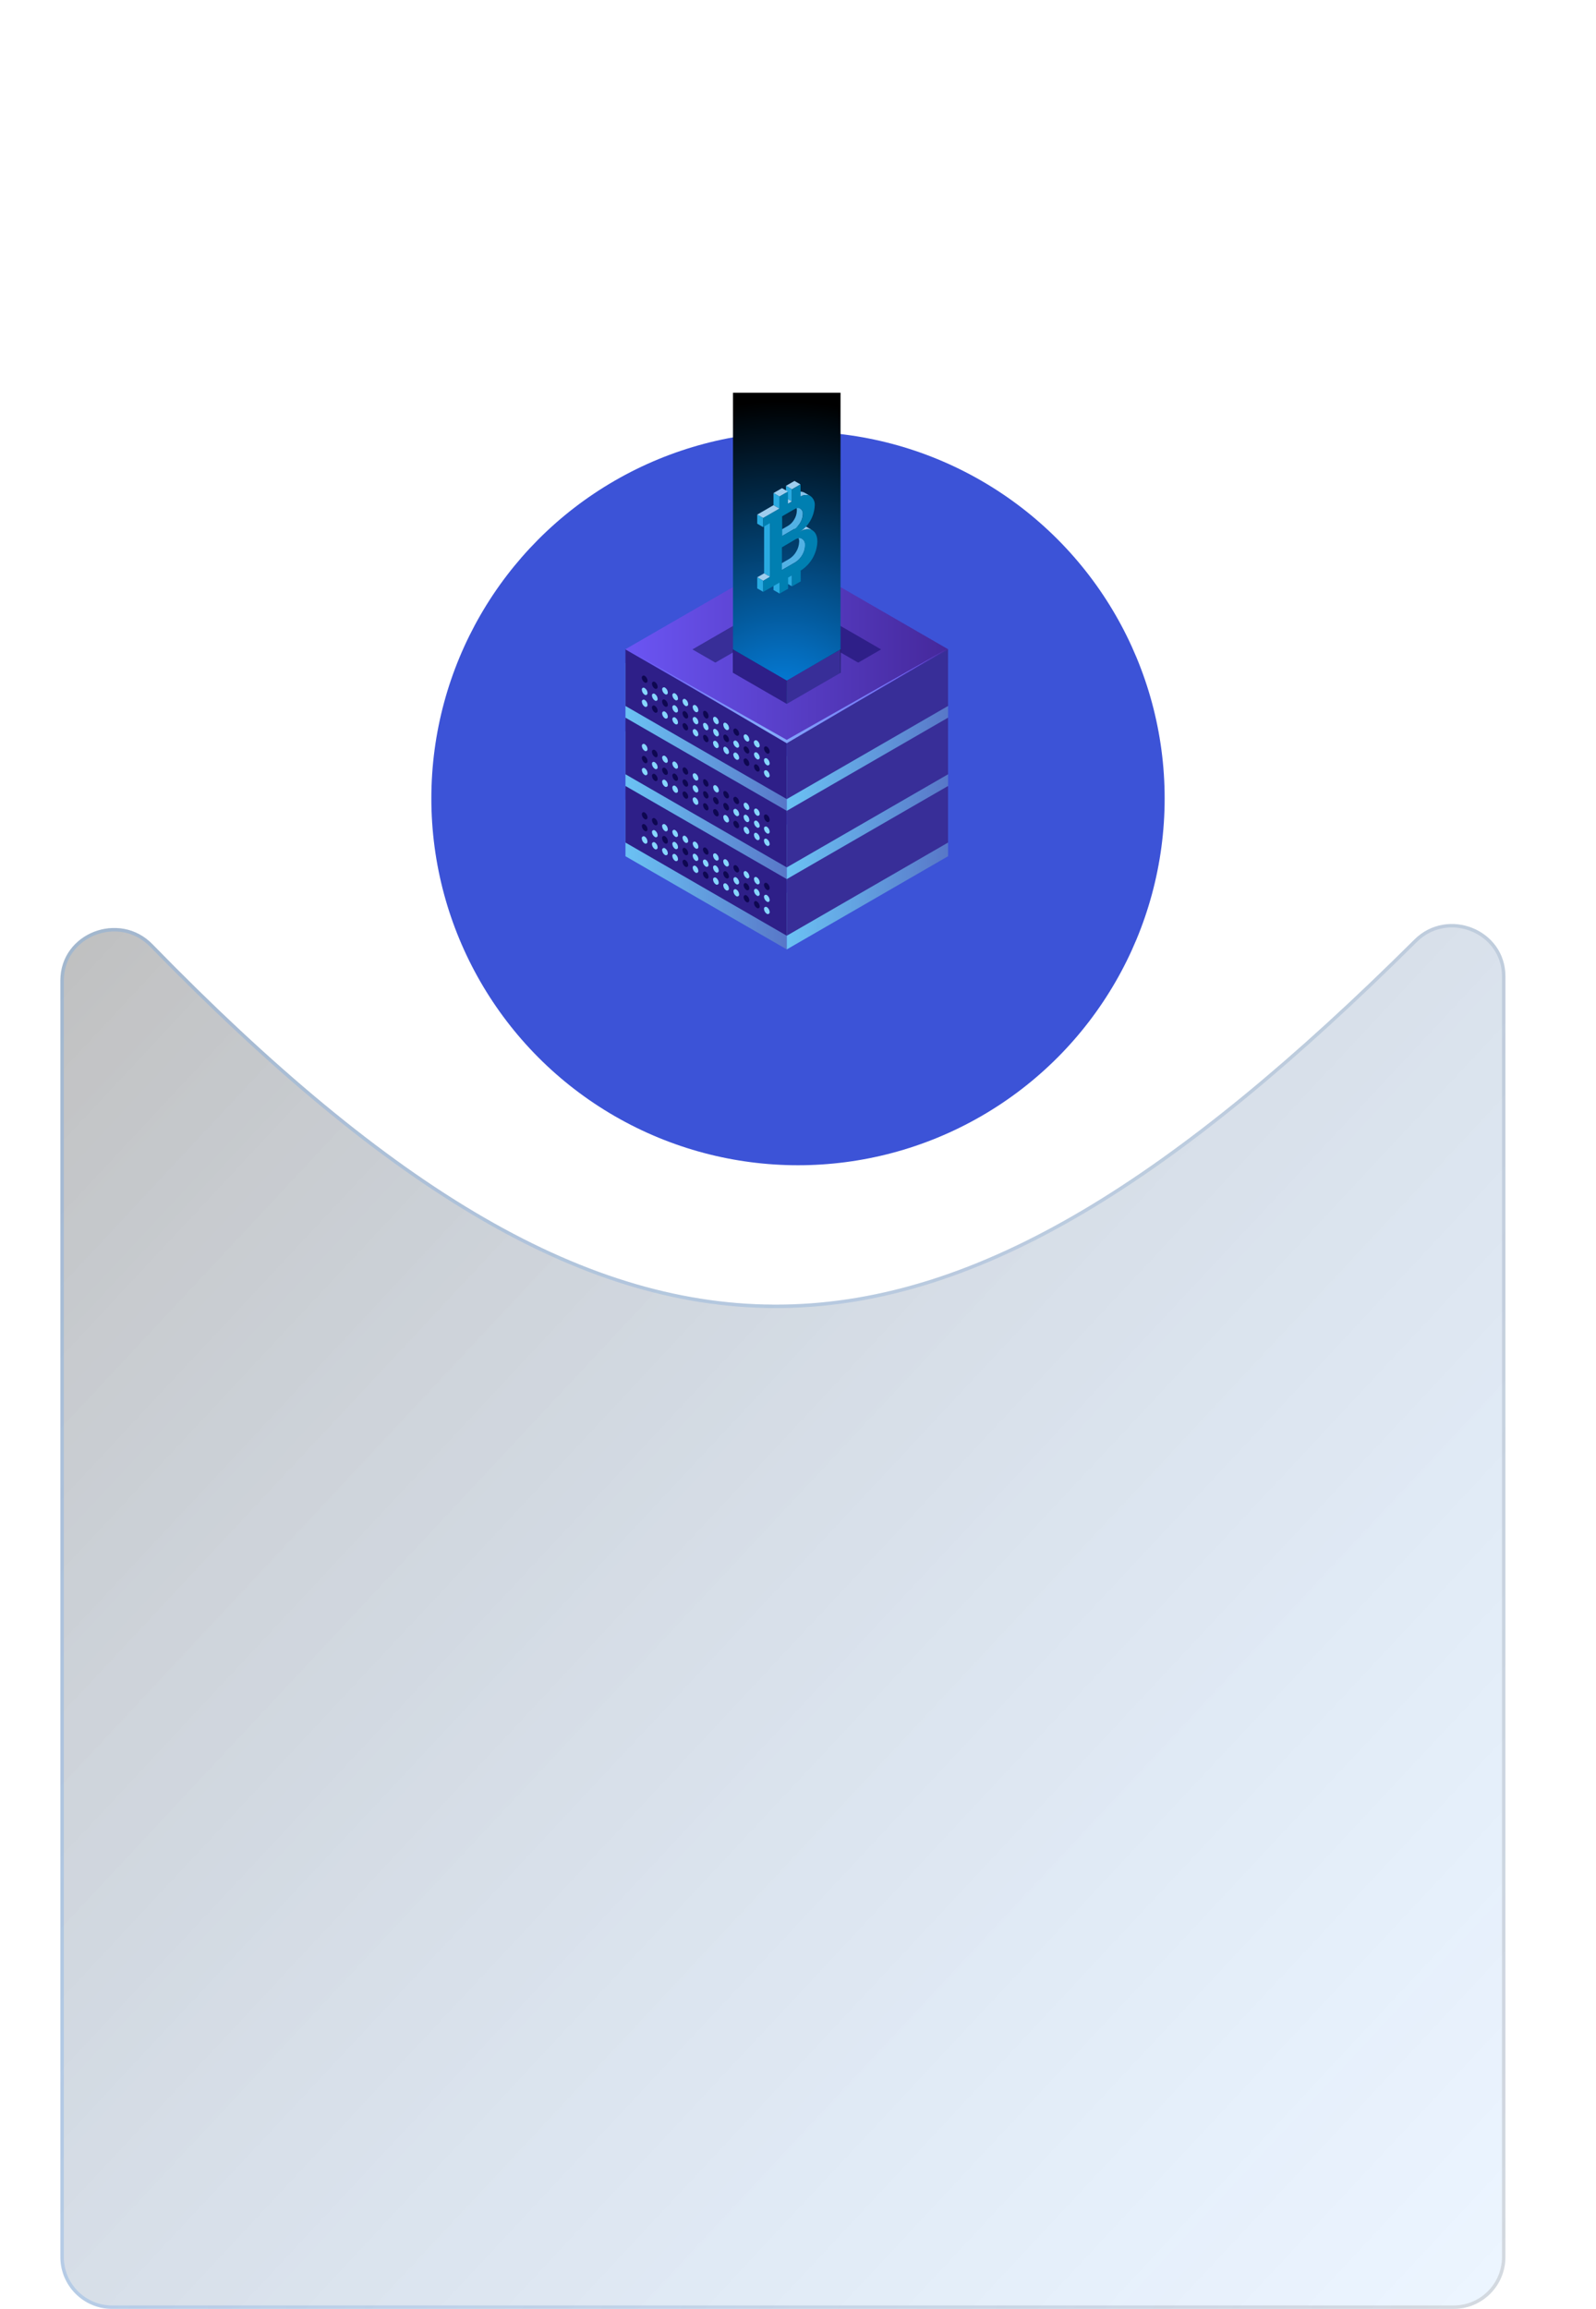 <svg width="370" height="535" viewBox="0 0 370 535" fill="none" xmlns="http://www.w3.org/2000/svg">
<g filter="url(#filter0_b_844_6777)">
<path d="M14 227.165C14 216.18 27.689 210.927 35.358 218.792C146.308 332.57 216.877 328.021 327.887 217.712C335.591 210.057 349 215.355 349 226.216V523C349 529.627 343.627 535 337 535H26C19.373 535 14 529.627 14 523V227.165Z" fill="url(#paint0_linear_844_6777)"/>
<path d="M14.4 227.165C14.4 216.561 27.638 211.448 35.072 219.071C90.561 275.975 136.044 303.391 181.606 302.685C227.161 301.978 272.655 273.16 328.169 217.996C335.635 210.577 348.6 215.73 348.6 226.216V523C348.6 529.406 343.406 534.6 337 534.6H26C19.593 534.6 14.4 529.406 14.4 523V227.165Z" stroke="url(#paint1_linear_844_6777)" stroke-opacity="0.3" stroke-width="0.8"/>
</g>
<g filter="url(#filter1_f_844_6777)">
<circle cx="185" cy="185" r="85" fill="#3C53D7"/>
</g>
<path d="M182.4 128.869L145 150.459L182.4 172.049L219.79 150.459L182.4 128.869Z" fill="url(#paint2_linear_844_6777)"/>
<path d="M204.291 150.461L182.391 137.811V143.981L204.291 156.621V150.461Z" fill="#2E1F88"/>
<path d="M182.39 137.811L160.5 150.461V156.621L182.39 143.981V137.811Z" fill="#382E98"/>
<path d="M145 153.621L182.4 175.211V188.331L145 166.741V153.621Z" fill="url(#paint3_linear_844_6777)"/>
<path d="M182.398 175.211L219.788 153.621V166.741L182.398 188.331V175.211Z" fill="url(#paint4_linear_844_6777)"/>
<path d="M145 150.461L182.4 172.051V185.161L145 163.581V150.461Z" fill="#2E1F88"/>
<path d="M182.398 172.051L219.788 150.461V163.581L182.398 185.161V172.051Z" fill="#382E98"/>
<path d="M169.93 150.459L182.39 157.649V163.809L169.93 156.619V150.459Z" fill="url(#paint5_radial_844_6777)"/>
<path d="M182.391 157.649L194.861 150.459V156.619L182.391 163.809V157.649Z" fill="url(#paint6_radial_844_6777)"/>
<path d="M169.93 150.46L182.39 143.26L194.86 150.46L182.39 157.65L169.93 150.46Z" fill="url(#paint7_radial_844_6777)"/>
<path d="M169.93 150.459L182.39 157.649V163.809L169.93 156.619V150.459Z" fill="url(#paint8_radial_844_6777)"/>
<path d="M182.391 157.649L194.861 150.459V156.619L182.391 163.809V157.649Z" fill="url(#paint9_radial_844_6777)"/>
<path d="M169.93 150.46L182.39 143.26L194.86 150.46L182.39 157.65L169.93 150.46Z" fill="url(#paint10_radial_844_6777)"/>
<path d="M169.93 150.459L182.39 157.649V163.809L169.93 156.619V150.459Z" fill="#2E1F88"/>
<path d="M182.391 157.649L194.861 150.459V156.619L182.391 163.809V157.649Z" fill="#382E98"/>
<path d="M169.93 150.46L182.39 143.26L194.86 150.46L182.39 157.65L169.93 150.46Z" fill="url(#paint11_radial_844_6777)"/>
<path d="M182.4 128.869L145 150.459L182.4 172.049L219.79 150.459L182.4 128.869ZM182.4 163.099L160.5 150.459L182.39 137.809L204.29 150.459L182.4 163.099Z" fill="url(#paint12_linear_844_6777)"/>
<g style="mix-blend-mode:color-dodge">
<path d="M169.93 150.46V91H194.86V150.46L182.39 157.65L169.93 150.46Z" fill="url(#paint13_radial_844_6777)"/>
</g>
<path d="M177.313 172.999C177.383 172.959 177.462 172.938 177.543 172.938C177.623 172.938 177.703 172.959 177.773 172.999C177.964 173.125 178.123 173.293 178.237 173.491C178.352 173.689 178.419 173.911 178.433 174.139C178.44 174.222 178.426 174.306 178.391 174.381C178.356 174.457 178.301 174.522 178.233 174.569C178.163 174.612 178.084 174.634 178.003 174.634C177.921 174.634 177.842 174.612 177.773 174.569C177.581 174.444 177.422 174.275 177.308 174.077C177.193 173.879 177.126 173.657 177.113 173.429C177.103 173.346 177.116 173.262 177.151 173.186C177.187 173.11 177.243 173.045 177.313 172.999Z" fill="#0E0751"/>
<path d="M175 171.579C175.07 171.539 175.149 171.518 175.23 171.518C175.311 171.518 175.39 171.539 175.46 171.579C175.651 171.705 175.81 171.873 175.925 172.071C176.039 172.269 176.106 172.491 176.12 172.719C176.128 172.802 176.113 172.886 176.078 172.961C176.043 173.037 175.988 173.102 175.92 173.149C175.849 173.187 175.77 173.207 175.69 173.207C175.61 173.207 175.531 173.187 175.46 173.149C175.258 173.028 175.089 172.861 174.965 172.661C174.841 172.461 174.768 172.234 174.75 171.999C174.749 171.913 174.772 171.828 174.816 171.754C174.86 171.68 174.924 171.62 175 171.579Z" fill="#87D6FF"/>
<path d="M177.311 175.729C177.382 175.692 177.461 175.672 177.541 175.672C177.622 175.672 177.701 175.692 177.771 175.729C177.963 175.855 178.122 176.023 178.236 176.221C178.351 176.419 178.418 176.641 178.431 176.869C178.439 176.952 178.425 177.036 178.39 177.111C178.354 177.187 178.3 177.252 178.231 177.299C178.161 177.337 178.082 177.357 178.001 177.357C177.921 177.357 177.842 177.337 177.771 177.299C177.58 177.174 177.421 177.005 177.307 176.807C177.192 176.609 177.125 176.387 177.111 176.159C177.104 176.076 177.118 175.993 177.153 175.917C177.188 175.842 177.243 175.777 177.311 175.729Z" fill="#87D6FF"/>
<path d="M172.591 170.219C172.66 170.177 172.739 170.154 172.821 170.154C172.902 170.154 172.981 170.177 173.051 170.219C173.242 170.345 173.401 170.513 173.515 170.711C173.63 170.909 173.697 171.131 173.711 171.359C173.722 171.44 173.709 171.523 173.673 171.597C173.638 171.671 173.58 171.732 173.509 171.773C173.438 171.814 173.357 171.832 173.275 171.826C173.193 171.82 173.115 171.79 173.051 171.739C172.86 171.614 172.7 171.445 172.586 171.247C172.471 171.049 172.404 170.827 172.391 170.599C172.391 170.525 172.41 170.451 172.445 170.385C172.479 170.319 172.529 170.262 172.591 170.219Z" fill="#87D6FF"/>
<path d="M174.997 174.37C175.066 174.327 175.146 174.305 175.227 174.305C175.308 174.305 175.388 174.327 175.457 174.37C175.648 174.495 175.807 174.664 175.922 174.862C176.036 175.059 176.103 175.281 176.117 175.51C176.129 175.591 176.116 175.674 176.08 175.747C176.044 175.821 175.987 175.882 175.916 175.923C175.845 175.964 175.763 175.983 175.681 175.977C175.599 175.971 175.521 175.94 175.457 175.89C175.266 175.764 175.107 175.596 174.992 175.398C174.877 175.2 174.811 174.978 174.797 174.75C174.798 174.675 174.816 174.601 174.851 174.535C174.886 174.469 174.936 174.412 174.997 174.37Z" fill="#87D6FF"/>
<path d="M177.31 178.521C177.38 178.48 177.459 178.459 177.54 178.459C177.621 178.459 177.7 178.48 177.77 178.521C177.961 178.646 178.12 178.815 178.235 179.013C178.35 179.21 178.416 179.432 178.43 179.661C178.439 179.742 178.426 179.825 178.39 179.899C178.355 179.973 178.299 180.036 178.23 180.081C178.16 180.121 178.081 180.142 178 180.142C177.919 180.142 177.84 180.121 177.77 180.081C177.587 179.961 177.432 179.802 177.318 179.615C177.204 179.428 177.133 179.218 177.11 179.001C177.093 178.91 177.102 178.816 177.138 178.73C177.173 178.645 177.233 178.572 177.31 178.521Z" fill="#87D6FF"/>
<path d="M170.231 168.86C170.301 168.82 170.38 168.799 170.461 168.799C170.542 168.799 170.621 168.82 170.691 168.86C170.882 168.986 171.041 169.154 171.156 169.352C171.27 169.55 171.337 169.772 171.351 170C171.359 170.083 171.344 170.167 171.309 170.243C171.274 170.318 171.219 170.383 171.151 170.43C171.082 170.473 171.002 170.495 170.921 170.495C170.84 170.495 170.76 170.473 170.691 170.43C170.493 170.307 170.327 170.139 170.207 169.939C170.087 169.739 170.016 169.513 170.001 169.28C169.996 169.196 170.015 169.112 170.055 169.037C170.096 168.963 170.157 168.902 170.231 168.86Z" fill="#0E0751"/>
<path d="M172.591 173C172.66 172.958 172.739 172.936 172.821 172.936C172.902 172.936 172.981 172.958 173.051 173C173.242 173.124 173.401 173.29 173.515 173.487C173.63 173.683 173.697 173.904 173.711 174.13C173.718 174.213 173.704 174.297 173.669 174.373C173.634 174.448 173.579 174.513 173.511 174.56C173.437 174.596 173.355 174.61 173.274 174.601C173.192 174.592 173.115 174.561 173.051 174.51C172.86 174.385 172.7 174.216 172.586 174.019C172.471 173.821 172.404 173.599 172.391 173.37C172.391 173.297 172.41 173.225 172.445 173.161C172.48 173.096 172.53 173.041 172.591 173Z" fill="#0E0751"/>
<path d="M174.999 177.161C175.068 177.118 175.148 177.096 175.229 177.096C175.31 177.096 175.39 177.118 175.459 177.161C175.65 177.286 175.809 177.455 175.924 177.653C176.038 177.85 176.105 178.072 176.119 178.301C176.127 178.382 176.113 178.464 176.077 178.538C176.042 178.612 175.987 178.675 175.919 178.721C175.85 178.763 175.77 178.785 175.689 178.785C175.608 178.785 175.528 178.763 175.459 178.721C175.268 178.597 175.109 178.431 174.994 178.234C174.88 178.038 174.813 177.818 174.799 177.591C174.791 177.508 174.806 177.424 174.841 177.349C174.876 177.273 174.93 177.208 174.999 177.161Z" fill="#0E0751"/>
<path d="M167.862 167.491C167.939 167.46 168.022 167.449 168.103 167.458C168.185 167.467 168.264 167.495 168.332 167.541C168.526 167.665 168.687 167.832 168.804 168.03C168.92 168.229 168.988 168.451 169.002 168.681C169.011 168.763 168.998 168.846 168.965 168.921C168.932 168.997 168.879 169.062 168.812 169.111C168.741 169.148 168.662 169.168 168.582 169.168C168.502 169.168 168.423 169.148 168.352 169.111C168.16 168.987 167.999 168.819 167.884 168.621C167.77 168.422 167.704 168.199 167.692 167.971C167.672 167.883 167.677 167.791 167.707 167.706C167.737 167.621 167.791 167.546 167.862 167.491Z" fill="#87D6FF"/>
<path d="M170.231 171.65C170.301 171.609 170.38 171.588 170.461 171.588C170.542 171.588 170.621 171.609 170.691 171.65C170.882 171.775 171.041 171.944 171.156 172.141C171.271 172.339 171.337 172.561 171.351 172.79C171.359 172.872 171.345 172.956 171.309 173.032C171.274 173.107 171.22 173.172 171.151 173.22C171.077 173.253 170.995 173.265 170.914 173.257C170.834 173.248 170.757 173.218 170.691 173.17C170.5 173.051 170.338 172.891 170.218 172.7C170.099 172.509 170.024 172.293 170.001 172.07C169.995 171.985 170.013 171.9 170.054 171.825C170.095 171.751 170.156 171.69 170.231 171.65Z" fill="#87D6FF"/>
<path d="M172.588 175.8C172.658 175.76 172.737 175.738 172.818 175.738C172.899 175.738 172.978 175.76 173.048 175.8C173.247 175.931 173.411 176.109 173.526 176.318C173.641 176.527 173.704 176.761 173.708 177C173.716 177.083 173.701 177.166 173.666 177.242C173.631 177.318 173.576 177.382 173.508 177.43C173.439 177.472 173.359 177.495 173.278 177.495C173.197 177.495 173.117 177.472 173.048 177.43C172.857 177.304 172.698 177.136 172.583 176.938C172.469 176.74 172.402 176.518 172.388 176.29C172.365 176.198 172.372 176.1 172.408 176.012C172.444 175.924 172.507 175.85 172.588 175.8Z" fill="#0E0751"/>
<path d="M165.503 166.13C165.578 166.095 165.662 166.082 165.745 166.09C165.827 166.099 165.906 166.13 165.973 166.18C166.163 166.307 166.32 166.475 166.433 166.673C166.546 166.871 166.611 167.093 166.623 167.32C166.632 167.401 166.619 167.483 166.586 167.557C166.552 167.631 166.499 167.694 166.433 167.74C166.363 167.781 166.283 167.802 166.203 167.802C166.122 167.802 166.043 167.781 165.973 167.74C165.78 167.617 165.62 167.449 165.505 167.25C165.39 167.052 165.324 166.829 165.313 166.6C165.296 166.512 165.305 166.421 165.339 166.338C165.373 166.254 165.429 166.182 165.503 166.13Z" fill="#87D6FF"/>
<path d="M167.86 170.28C167.932 170.24 168.013 170.219 168.095 170.219C168.178 170.219 168.259 170.24 168.33 170.28C168.531 170.409 168.696 170.585 168.813 170.792C168.93 170.999 168.994 171.232 169 171.47C169.011 171.551 168.998 171.633 168.965 171.707C168.931 171.781 168.878 171.845 168.81 171.89C168.74 171.931 168.661 171.952 168.58 171.952C168.5 171.952 168.42 171.931 168.35 171.89C168.158 171.766 167.997 171.598 167.882 171.4C167.768 171.202 167.702 170.979 167.69 170.75C167.672 170.664 167.678 170.574 167.708 170.491C167.738 170.408 167.791 170.335 167.86 170.28Z" fill="#0E0751"/>
<path d="M170.231 174.431C170.301 174.39 170.38 174.369 170.461 174.369C170.541 174.369 170.621 174.39 170.691 174.431C170.882 174.556 171.041 174.725 171.156 174.923C171.27 175.121 171.337 175.343 171.351 175.571C171.358 175.654 171.344 175.737 171.309 175.813C171.274 175.888 171.219 175.953 171.151 176.001C171.08 176.038 171.001 176.058 170.921 176.058C170.84 176.058 170.762 176.038 170.691 176.001C170.494 175.879 170.329 175.712 170.209 175.513C170.089 175.315 170.018 175.092 170.001 174.861C169.996 174.775 170.015 174.689 170.056 174.614C170.096 174.538 170.157 174.475 170.231 174.431Z" fill="#87D6FF"/>
<path d="M163.141 164.77C163.212 164.727 163.293 164.705 163.376 164.705C163.458 164.705 163.539 164.727 163.611 164.77C163.815 164.902 163.983 165.084 164.096 165.3C164.21 165.515 164.267 165.756 164.261 166C164.269 166.082 164.256 166.165 164.223 166.24C164.19 166.316 164.137 166.381 164.071 166.43C164.001 166.472 163.922 166.495 163.841 166.495C163.759 166.495 163.68 166.472 163.611 166.43C163.413 166.291 163.254 166.104 163.147 165.888C163.04 165.671 162.99 165.431 163.001 165.19C162.986 165.113 162.991 165.035 163.015 164.961C163.04 164.888 163.083 164.822 163.141 164.77Z" fill="#0E0751"/>
<path d="M165.501 168.92C165.583 168.883 165.675 168.87 165.763 168.885C165.852 168.899 165.935 168.939 166.001 169C166.19 169.124 166.348 169.291 166.461 169.488C166.573 169.684 166.639 169.904 166.651 170.13C166.661 170.212 166.649 170.295 166.615 170.371C166.582 170.446 166.529 170.512 166.461 170.56C166.392 170.602 166.313 170.625 166.231 170.625C166.15 170.625 166.071 170.602 166.001 170.56C165.81 170.437 165.65 170.27 165.536 170.074C165.421 169.878 165.354 169.657 165.341 169.43C165.313 169.338 165.313 169.241 165.342 169.15C165.37 169.059 165.426 168.978 165.501 168.92Z" fill="#87D6FF"/>
<path d="M167.86 173.07C167.936 173.035 168.02 173.021 168.102 173.03C168.185 173.039 168.264 173.07 168.33 173.12C168.524 173.244 168.685 173.412 168.802 173.61C168.918 173.808 168.986 174.031 169 174.26C169.01 174.341 168.997 174.422 168.963 174.496C168.93 174.57 168.877 174.634 168.81 174.68C168.74 174.72 168.661 174.742 168.58 174.742C168.5 174.742 168.42 174.72 168.35 174.68C168.158 174.556 167.997 174.388 167.882 174.19C167.768 173.992 167.702 173.769 167.69 173.54C167.672 173.454 167.678 173.364 167.708 173.28C167.738 173.197 167.791 173.124 167.86 173.07Z" fill="#87D6FF"/>
<path d="M160.779 163.399C160.849 163.361 160.928 163.342 161.009 163.342C161.089 163.342 161.168 163.361 161.239 163.399C161.431 163.523 161.592 163.691 161.707 163.889C161.821 164.088 161.887 164.31 161.899 164.539C161.908 164.621 161.895 164.704 161.861 164.78C161.828 164.855 161.775 164.92 161.709 164.969C161.637 165.009 161.556 165.031 161.474 165.031C161.391 165.031 161.31 165.009 161.239 164.969C161.049 164.843 160.891 164.674 160.778 164.476C160.665 164.278 160.601 164.057 160.589 163.829C160.58 163.747 160.593 163.664 160.626 163.589C160.659 163.513 160.712 163.448 160.779 163.399Z" fill="#87D6FF"/>
<path d="M163.136 167.56C163.208 167.519 163.289 167.498 163.371 167.498C163.454 167.498 163.535 167.519 163.606 167.56C163.796 167.686 163.954 167.854 164.067 168.052C164.179 168.25 164.244 168.472 164.256 168.7C164.265 168.782 164.252 168.864 164.219 168.94C164.186 169.015 164.133 169.081 164.066 169.13C163.997 169.172 163.917 169.194 163.836 169.194C163.755 169.194 163.676 169.172 163.606 169.13C163.424 169.001 163.274 168.832 163.168 168.636C163.063 168.44 163.004 168.222 162.996 168C162.978 167.92 162.981 167.838 163.006 167.76C163.03 167.683 163.075 167.613 163.136 167.56Z" fill="#87D6FF"/>
<path d="M165.499 171.71C165.57 171.67 165.651 171.648 165.734 171.648C165.816 171.648 165.897 171.67 165.969 171.71C166.158 171.836 166.316 172.005 166.429 172.203C166.542 172.401 166.607 172.622 166.619 172.85C166.628 172.932 166.615 173.015 166.581 173.09C166.548 173.166 166.495 173.231 166.429 173.28C166.359 173.322 166.28 173.345 166.199 173.345C166.118 173.345 166.038 173.322 165.969 173.28C165.776 173.156 165.615 172.988 165.501 172.79C165.386 172.592 165.32 172.369 165.309 172.14C165.298 172.058 165.31 171.974 165.343 171.898C165.377 171.822 165.43 171.757 165.499 171.71Z" fill="#87D6FF"/>
<path d="M158.418 162C158.488 161.958 158.567 161.936 158.648 161.936C158.73 161.936 158.809 161.958 158.878 162C159.071 162.124 159.232 162.292 159.346 162.491C159.461 162.689 159.527 162.912 159.538 163.14C159.549 163.221 159.536 163.303 159.503 163.377C159.469 163.451 159.416 163.515 159.348 163.56C159.277 163.601 159.196 163.622 159.113 163.622C159.031 163.622 158.95 163.601 158.878 163.56C158.689 163.434 158.531 163.266 158.418 163.068C158.305 162.87 158.24 162.648 158.228 162.42C158.221 162.34 158.235 162.259 158.268 162.186C158.302 162.112 158.353 162.048 158.418 162Z" fill="#87D6FF"/>
<path d="M160.779 166.191C160.849 166.15 160.928 166.129 161.009 166.129C161.089 166.129 161.169 166.15 161.239 166.191C161.431 166.314 161.592 166.482 161.707 166.681C161.821 166.879 161.887 167.102 161.899 167.331C161.908 167.413 161.895 167.496 161.861 167.571C161.828 167.646 161.775 167.712 161.709 167.761C161.636 167.798 161.555 167.818 161.474 167.818C161.392 167.818 161.311 167.798 161.239 167.761C161.049 167.634 160.891 167.466 160.778 167.268C160.665 167.07 160.601 166.848 160.589 166.621C160.58 166.538 160.593 166.456 160.626 166.38C160.659 166.305 160.712 166.239 160.779 166.191Z" fill="#87D6FF"/>
<path d="M163.14 170.341C163.213 170.303 163.294 170.283 163.375 170.283C163.457 170.283 163.538 170.303 163.61 170.341C163.8 170.467 163.958 170.635 164.071 170.833C164.184 171.031 164.249 171.253 164.26 171.481C164.269 171.563 164.256 171.646 164.223 171.721C164.19 171.797 164.137 171.862 164.07 171.911C164 171.948 163.921 171.968 163.84 171.968C163.76 171.968 163.681 171.948 163.61 171.911C163.427 171.781 163.276 171.611 163.17 171.413C163.064 171.215 163.006 170.995 163 170.771C162.986 170.693 162.991 170.613 163.015 170.538C163.04 170.462 163.083 170.395 163.14 170.341Z" fill="#0E0751"/>
<path d="M156.057 160.68C156.126 160.638 156.206 160.615 156.287 160.615C156.368 160.615 156.448 160.638 156.517 160.68C156.709 160.803 156.868 160.969 156.983 161.166C157.098 161.362 157.164 161.583 157.177 161.81C157.195 161.893 157.186 161.979 157.152 162.057C157.117 162.134 157.059 162.198 156.986 162.241C156.912 162.283 156.827 162.301 156.743 162.292C156.659 162.283 156.58 162.247 156.517 162.19C156.328 162.066 156.171 161.899 156.058 161.702C155.945 161.506 155.88 161.286 155.867 161.06C155.866 160.986 155.883 160.913 155.916 160.847C155.949 160.781 155.997 160.724 156.057 160.68Z" fill="#87D6FF"/>
<path d="M158.422 164.831C158.491 164.788 158.57 164.766 158.652 164.766C158.733 164.766 158.812 164.788 158.882 164.831C159.078 164.957 159.241 165.13 159.356 165.334C159.471 165.538 159.535 165.767 159.542 166.001C159.551 166.081 159.538 166.163 159.504 166.237C159.471 166.311 159.418 166.374 159.352 166.421C159.28 166.461 159.199 166.482 159.117 166.482C159.034 166.482 158.953 166.461 158.882 166.421C158.692 166.294 158.534 166.126 158.421 165.928C158.308 165.73 158.243 165.508 158.232 165.281C158.219 165.195 158.23 165.108 158.264 165.029C158.297 164.95 158.352 164.881 158.422 164.831Z" fill="#0E0751"/>
<path d="M160.778 169C160.847 168.958 160.927 168.936 161.008 168.936C161.089 168.936 161.169 168.958 161.238 169C161.431 169.124 161.591 169.292 161.706 169.491C161.821 169.689 161.886 169.912 161.898 170.14C161.907 170.221 161.894 170.303 161.861 170.377C161.827 170.451 161.774 170.514 161.708 170.56C161.636 170.601 161.555 170.622 161.473 170.622C161.39 170.622 161.31 170.601 161.238 170.56C161.048 170.434 160.89 170.266 160.777 170.068C160.665 169.87 160.6 169.648 160.588 169.42C160.581 169.34 160.594 169.259 160.628 169.186C160.661 169.112 160.713 169.048 160.778 169Z" fill="#87D6FF"/>
<path d="M153.7 159.319C153.77 159.279 153.849 159.258 153.93 159.258C154.011 159.258 154.09 159.279 154.16 159.319C154.353 159.443 154.513 159.611 154.628 159.81C154.743 160.008 154.809 160.231 154.82 160.459C154.828 160.542 154.813 160.626 154.778 160.702C154.743 160.777 154.689 160.842 154.62 160.889C154.546 160.925 154.464 160.939 154.383 160.93C154.302 160.921 154.225 160.89 154.16 160.839C153.969 160.714 153.81 160.545 153.695 160.348C153.581 160.15 153.514 159.928 153.5 159.699C153.498 159.624 153.516 159.55 153.551 159.483C153.586 159.417 153.637 159.36 153.7 159.319Z" fill="#87D6FF"/>
<path d="M156.061 163.47C156.131 163.429 156.21 163.408 156.291 163.408C156.372 163.408 156.451 163.429 156.521 163.47C156.714 163.594 156.874 163.762 156.989 163.96C157.104 164.158 157.17 164.381 157.181 164.61C157.19 164.692 157.177 164.775 157.144 164.85C157.11 164.926 157.058 164.991 156.991 165.04C156.92 165.082 156.839 165.104 156.756 165.104C156.673 165.104 156.592 165.082 156.521 165.04C156.331 164.914 156.174 164.745 156.061 164.547C155.948 164.349 155.883 164.127 155.871 163.9C155.86 163.818 155.872 163.734 155.906 163.658C155.939 163.582 155.993 163.517 156.061 163.47Z" fill="#87D6FF"/>
<path d="M158.417 167.62C158.486 167.577 158.566 167.555 158.647 167.555C158.728 167.555 158.808 167.577 158.877 167.62C159.07 167.741 159.231 167.907 159.346 168.103C159.461 168.3 159.526 168.522 159.537 168.75C159.546 168.832 159.533 168.915 159.499 168.99C159.466 169.066 159.413 169.131 159.347 169.18C159.276 169.222 159.194 169.244 159.112 169.244C159.029 169.244 158.948 169.222 158.877 169.18C158.682 169.05 158.521 168.874 158.408 168.669C158.294 168.464 158.232 168.234 158.227 168C158.225 167.925 158.241 167.852 158.274 167.786C158.307 167.719 158.356 167.662 158.417 167.62Z" fill="#0E0751"/>
<path d="M151.343 157.999C151.413 157.959 151.492 157.938 151.573 157.938C151.653 157.938 151.733 157.959 151.803 157.999C151.994 158.125 152.153 158.293 152.268 158.491C152.382 158.689 152.449 158.911 152.463 159.139C152.47 159.222 152.456 159.306 152.421 159.381C152.386 159.457 152.331 159.522 152.263 159.569C152.192 159.607 152.113 159.626 152.033 159.626C151.952 159.626 151.873 159.607 151.803 159.569C151.612 159.444 151.452 159.275 151.338 159.077C151.223 158.879 151.156 158.657 151.143 158.429C151.135 158.346 151.149 158.263 151.184 158.187C151.22 158.111 151.274 158.047 151.343 157.999Z" fill="#0E0751"/>
<path d="M153.701 162.1C153.776 162.07 153.857 162.059 153.937 162.067C154.017 162.076 154.094 162.104 154.161 162.15C154.354 162.274 154.514 162.442 154.629 162.64C154.744 162.838 154.809 163.061 154.821 163.29C154.829 163.373 154.814 163.457 154.779 163.532C154.744 163.608 154.689 163.673 154.621 163.72C154.55 163.758 154.471 163.777 154.391 163.777C154.311 163.777 154.232 163.758 154.161 163.72C153.97 163.594 153.811 163.426 153.696 163.228C153.581 163.03 153.515 162.808 153.501 162.58C153.483 162.489 153.493 162.395 153.528 162.31C153.564 162.224 153.624 162.151 153.701 162.1Z" fill="#0E0751"/>
<path d="M156.057 166.251C156.128 166.213 156.207 166.193 156.287 166.193C156.367 166.193 156.446 166.213 156.517 166.251C156.71 166.375 156.87 166.543 156.985 166.741C157.1 166.939 157.166 167.162 157.177 167.391C157.186 167.473 157.173 167.556 157.14 167.631C157.106 167.707 157.054 167.772 156.987 167.821C156.911 167.854 156.828 167.866 156.746 167.858C156.663 167.849 156.585 167.819 156.517 167.771C156.327 167.645 156.17 167.476 156.057 167.278C155.944 167.08 155.879 166.858 155.867 166.631C155.867 166.557 155.884 166.484 155.917 166.418C155.95 166.352 155.998 166.295 156.057 166.251Z" fill="#87D6FF"/>
<path d="M149.001 156.59C149.071 156.548 149.15 156.525 149.231 156.525C149.313 156.525 149.392 156.548 149.461 156.59C149.653 156.716 149.812 156.884 149.926 157.082C150.041 157.28 150.108 157.502 150.121 157.73C150.129 157.812 150.115 157.894 150.08 157.968C150.045 158.042 149.99 158.105 149.921 158.15C149.852 158.193 149.773 158.215 149.691 158.215C149.61 158.215 149.531 158.193 149.461 158.15C149.263 158.028 149.097 157.86 148.979 157.66C148.86 157.459 148.793 157.233 148.781 157C148.779 156.919 148.799 156.838 148.837 156.766C148.876 156.694 148.932 156.634 149.001 156.59Z" fill="#0E0751"/>
<path d="M151.343 160.74C151.416 160.705 151.499 160.691 151.58 160.7C151.661 160.709 151.738 160.74 151.803 160.79C151.994 160.916 152.153 161.084 152.268 161.282C152.382 161.48 152.449 161.702 152.463 161.93C152.474 162.011 152.461 162.094 152.426 162.168C152.39 162.242 152.332 162.303 152.261 162.344C152.19 162.385 152.109 162.403 152.027 162.397C151.945 162.391 151.867 162.361 151.803 162.31C151.612 162.185 151.452 162.016 151.338 161.818C151.223 161.62 151.156 161.398 151.143 161.17C151.135 161.087 151.149 161.004 151.184 160.928C151.22 160.853 151.274 160.788 151.343 160.74Z" fill="#87D6FF"/>
<path d="M153.701 164.889C153.77 164.847 153.85 164.824 153.931 164.824C154.012 164.824 154.092 164.847 154.161 164.889C154.354 165.013 154.514 165.181 154.629 165.379C154.744 165.577 154.81 165.8 154.821 166.029C154.83 166.111 154.817 166.193 154.781 166.268C154.746 166.342 154.691 166.405 154.621 166.449C154.551 166.489 154.472 166.511 154.391 166.511C154.311 166.511 154.231 166.489 154.161 166.449C153.97 166.324 153.811 166.155 153.696 165.957C153.582 165.759 153.515 165.537 153.501 165.309C153.495 165.228 153.511 165.146 153.546 165.073C153.581 164.999 153.634 164.936 153.701 164.889Z" fill="#87D6FF"/>
<path d="M148.998 159.381C149.072 159.346 149.154 159.332 149.235 159.34C149.316 159.349 149.394 159.381 149.458 159.431C149.65 159.553 149.81 159.719 149.925 159.916C150.04 160.112 150.106 160.334 150.118 160.561C150.126 160.644 150.111 160.727 150.076 160.803C150.041 160.878 149.987 160.943 149.918 160.991C149.849 161.033 149.769 161.056 149.688 161.056C149.607 161.056 149.527 161.033 149.458 160.991C149.267 160.865 149.108 160.697 148.993 160.499C148.879 160.301 148.812 160.079 148.798 159.851C148.78 159.761 148.789 159.669 148.825 159.585C148.861 159.501 148.921 159.43 148.998 159.381Z" fill="#87D6FF"/>
<path d="M151.341 163.53C151.41 163.487 151.49 163.465 151.571 163.465C151.652 163.465 151.732 163.487 151.801 163.53C151.991 163.654 152.15 163.82 152.264 164.017C152.379 164.213 152.446 164.433 152.461 164.66C152.47 164.743 152.456 164.827 152.42 164.903C152.385 164.978 152.33 165.043 152.261 165.09C152.192 165.132 152.112 165.155 152.031 165.155C151.95 165.155 151.87 165.132 151.801 165.09C151.616 164.97 151.46 164.809 151.346 164.621C151.231 164.432 151.161 164.219 151.141 164C151.124 163.91 151.134 163.818 151.17 163.734C151.205 163.651 151.265 163.58 151.341 163.53Z" fill="#0E0751"/>
<path d="M149.001 162.169C149.071 162.129 149.15 162.107 149.231 162.107C149.312 162.107 149.391 162.129 149.461 162.169C149.652 162.295 149.811 162.463 149.926 162.661C150.04 162.859 150.107 163.081 150.121 163.309C150.129 163.392 150.114 163.476 150.079 163.551C150.044 163.627 149.989 163.692 149.921 163.739C149.852 163.781 149.772 163.804 149.691 163.804C149.61 163.804 149.53 163.781 149.461 163.739C149.27 163.613 149.111 163.445 148.996 163.247C148.881 163.049 148.815 162.827 148.801 162.599C148.79 162.516 148.802 162.431 148.838 162.355C148.873 162.279 148.93 162.214 149.001 162.169Z" fill="#87D6FF"/>
<path d="M145 169.449L182.4 191.039V204.159L145 182.569V169.449Z" fill="url(#paint14_linear_844_6777)"/>
<path d="M182.398 191.039L219.788 169.449V182.569L182.398 204.159V191.039Z" fill="url(#paint15_linear_844_6777)"/>
<path d="M145 166.289L182.4 187.879V200.989L145 179.409V166.289Z" fill="#2E1F88"/>
<path d="M182.398 187.879L219.788 166.289V179.409L182.398 200.989V187.879Z" fill="#382E98"/>
<path d="M177.311 188.78C177.381 188.74 177.461 188.719 177.541 188.719C177.622 188.719 177.701 188.74 177.771 188.78C177.973 188.914 178.139 189.095 178.254 189.308C178.369 189.52 178.43 189.758 178.431 190C178.439 190.083 178.425 190.167 178.39 190.242C178.354 190.318 178.3 190.383 178.231 190.43C178.162 190.473 178.083 190.495 178.001 190.495C177.92 190.495 177.841 190.473 177.771 190.43C177.58 190.305 177.421 190.136 177.307 189.938C177.192 189.741 177.125 189.519 177.111 189.29C177.084 189.195 177.089 189.094 177.125 189.001C177.161 188.909 177.227 188.832 177.311 188.78Z" fill="#0E0751"/>
<path d="M174.999 187.409C175.069 187.369 175.148 187.348 175.229 187.348C175.31 187.348 175.389 187.369 175.459 187.409C175.65 187.535 175.809 187.703 175.924 187.901C176.038 188.099 176.105 188.321 176.119 188.549C176.127 188.632 176.112 188.716 176.077 188.791C176.042 188.867 175.987 188.932 175.919 188.979C175.848 189.017 175.769 189.037 175.689 189.037C175.609 189.037 175.53 189.017 175.459 188.979C175.268 188.854 175.109 188.685 174.994 188.487C174.88 188.289 174.813 188.068 174.799 187.839C174.791 187.756 174.806 187.673 174.841 187.597C174.876 187.522 174.93 187.457 174.999 187.409Z" fill="#87D6FF"/>
<path d="M177.309 191.559C177.38 191.522 177.459 191.502 177.539 191.502C177.62 191.502 177.699 191.522 177.769 191.559C177.96 191.685 178.12 191.853 178.234 192.051C178.349 192.249 178.416 192.471 178.429 192.699C178.437 192.782 178.423 192.866 178.388 192.941C178.352 193.017 178.298 193.082 178.229 193.129C178.155 193.159 178.073 193.171 177.993 193.162C177.913 193.153 177.836 193.125 177.769 193.079C177.578 192.954 177.419 192.785 177.305 192.587C177.19 192.389 177.123 192.168 177.109 191.939C177.11 191.865 177.129 191.791 177.163 191.725C177.198 191.659 177.248 191.602 177.309 191.559Z" fill="#87D6FF"/>
<path d="M172.591 186.049C172.66 186.007 172.739 185.984 172.821 185.984C172.902 185.984 172.981 186.007 173.051 186.049C173.242 186.175 173.401 186.343 173.515 186.541C173.63 186.739 173.697 186.961 173.711 187.189C173.722 187.27 173.709 187.353 173.673 187.427C173.638 187.501 173.58 187.562 173.509 187.603C173.438 187.644 173.357 187.662 173.275 187.656C173.193 187.65 173.115 187.62 173.051 187.569C172.86 187.444 172.7 187.275 172.586 187.077C172.471 186.879 172.404 186.658 172.391 186.429C172.391 186.355 172.41 186.281 172.445 186.215C172.479 186.149 172.529 186.092 172.591 186.049Z" fill="#87D6FF"/>
<path d="M174.997 190.2C175.066 190.157 175.146 190.135 175.227 190.135C175.308 190.135 175.388 190.157 175.457 190.2C175.648 190.325 175.807 190.494 175.922 190.692C176.036 190.889 176.103 191.111 176.117 191.34C176.129 191.421 176.116 191.504 176.08 191.577C176.044 191.651 175.987 191.712 175.916 191.753C175.845 191.794 175.763 191.813 175.681 191.807C175.599 191.801 175.521 191.77 175.457 191.72C175.266 191.594 175.107 191.426 174.992 191.228C174.877 191.03 174.811 190.808 174.797 190.58C174.798 190.505 174.816 190.432 174.851 190.365C174.886 190.299 174.936 190.243 174.997 190.2Z" fill="#87D6FF"/>
<path d="M177.309 194.35C177.383 194.317 177.464 194.304 177.545 194.313C177.626 194.322 177.703 194.352 177.769 194.4C177.96 194.526 178.119 194.694 178.233 194.892C178.348 195.09 178.415 195.312 178.429 195.54C178.438 195.622 178.424 195.705 178.389 195.779C178.353 195.853 178.298 195.916 178.229 195.96C178.159 196.001 178.079 196.022 177.999 196.022C177.918 196.022 177.838 196.001 177.769 195.96C177.577 195.835 177.418 195.666 177.304 195.468C177.189 195.27 177.122 195.049 177.109 194.82C177.093 194.731 177.104 194.639 177.139 194.556C177.175 194.472 177.233 194.401 177.309 194.35Z" fill="#87D6FF"/>
<path d="M170.231 184.691C170.301 184.65 170.38 184.629 170.461 184.629C170.542 184.629 170.621 184.65 170.691 184.691C170.882 184.816 171.041 184.985 171.156 185.182C171.27 185.38 171.337 185.602 171.351 185.831C171.359 185.914 171.344 185.997 171.309 186.073C171.274 186.148 171.219 186.213 171.151 186.261C171.082 186.303 171.002 186.325 170.921 186.325C170.84 186.325 170.76 186.303 170.691 186.261C170.493 186.137 170.327 185.969 170.207 185.769C170.087 185.569 170.016 185.343 170.001 185.111C169.996 185.026 170.015 184.942 170.055 184.867C170.096 184.793 170.157 184.732 170.231 184.691Z" fill="#0E0751"/>
<path d="M172.589 188.84C172.658 188.798 172.737 188.775 172.819 188.775C172.9 188.775 172.979 188.798 173.049 188.84C173.245 188.965 173.407 189.136 173.522 189.339C173.637 189.541 173.701 189.768 173.709 190C173.716 190.083 173.702 190.167 173.667 190.242C173.632 190.318 173.577 190.383 173.509 190.43C173.439 190.473 173.36 190.495 173.279 190.495C173.197 190.495 173.118 190.473 173.049 190.43C172.858 190.305 172.698 190.136 172.584 189.938C172.469 189.74 172.402 189.519 172.389 189.29C172.375 189.204 172.386 189.115 172.422 189.036C172.457 188.956 172.515 188.888 172.589 188.84Z" fill="#87D6FF"/>
<path d="M174.998 193C175.071 192.965 175.154 192.951 175.235 192.96C175.316 192.968 175.393 193 175.458 193.05C175.648 193.174 175.807 193.341 175.921 193.537C176.036 193.733 176.103 193.953 176.118 194.18C176.127 194.263 176.113 194.347 176.077 194.423C176.042 194.498 175.987 194.563 175.918 194.61C175.848 194.652 175.769 194.675 175.688 194.675C175.606 194.675 175.527 194.652 175.458 194.61C175.267 194.487 175.108 194.32 174.993 194.124C174.878 193.927 174.811 193.707 174.798 193.48C174.78 193.389 174.79 193.295 174.825 193.21C174.861 193.124 174.921 193.051 174.998 193Z" fill="#87D6FF"/>
<path d="M167.862 183.321C167.939 183.291 168.022 183.279 168.103 183.288C168.185 183.297 168.264 183.325 168.332 183.371C168.526 183.495 168.687 183.662 168.804 183.861C168.92 184.059 168.988 184.281 169.002 184.511C169.011 184.593 168.998 184.676 168.965 184.751C168.932 184.827 168.879 184.892 168.812 184.941C168.741 184.978 168.662 184.998 168.582 184.998C168.502 184.998 168.423 184.978 168.352 184.941C168.16 184.817 167.999 184.649 167.884 184.451C167.77 184.252 167.704 184.03 167.692 183.801C167.672 183.713 167.677 183.621 167.707 183.536C167.737 183.451 167.791 183.376 167.862 183.321Z" fill="#0E0751"/>
<path d="M170.231 187.48C170.301 187.439 170.38 187.418 170.461 187.418C170.542 187.418 170.621 187.439 170.691 187.48C170.882 187.605 171.041 187.774 171.156 187.972C171.271 188.169 171.337 188.391 171.351 188.62C171.359 188.703 171.345 188.786 171.309 188.862C171.274 188.937 171.22 189.002 171.151 189.05C171.081 189.09 171.002 189.111 170.921 189.111C170.84 189.111 170.761 189.09 170.691 189.05C170.493 188.926 170.327 188.758 170.207 188.558C170.087 188.358 170.017 188.132 170.001 187.9C169.995 187.815 170.013 187.73 170.054 187.656C170.095 187.581 170.156 187.52 170.231 187.48Z" fill="#87D6FF"/>
<path d="M172.594 191.63C172.664 191.59 172.743 191.568 172.824 191.568C172.905 191.568 172.984 191.59 173.054 191.63C173.245 191.756 173.404 191.924 173.519 192.122C173.633 192.32 173.7 192.542 173.714 192.77C173.722 192.853 173.707 192.937 173.672 193.012C173.637 193.088 173.582 193.152 173.514 193.2C173.445 193.242 173.365 193.265 173.284 193.265C173.203 193.265 173.123 193.242 173.054 193.2C172.863 193.074 172.704 192.906 172.589 192.708C172.474 192.51 172.408 192.288 172.394 192.06C172.384 191.977 172.397 191.892 172.433 191.816C172.468 191.741 172.524 191.676 172.594 191.63Z" fill="#87D6FF"/>
<path d="M165.5 182C165.575 181.951 165.661 181.926 165.75 181.926C165.839 181.926 165.926 181.951 166 182C166.19 182.126 166.348 182.295 166.46 182.493C166.573 182.69 166.638 182.912 166.65 183.14C166.659 183.22 166.646 183.302 166.613 183.376C166.58 183.45 166.527 183.513 166.46 183.56C166.39 183.6 166.311 183.621 166.23 183.621C166.149 183.621 166.07 183.6 166 183.56C165.807 183.436 165.647 183.268 165.532 183.07C165.417 182.871 165.352 182.648 165.34 182.42C165.33 182.342 165.339 182.263 165.367 182.189C165.395 182.116 165.441 182.051 165.5 182Z" fill="#87D6FF"/>
<path d="M167.86 186.11C167.932 186.07 168.013 186.049 168.095 186.049C168.178 186.049 168.259 186.07 168.33 186.11C168.531 186.239 168.696 186.415 168.813 186.622C168.93 186.83 168.994 187.062 169 187.3C169.011 187.381 168.998 187.463 168.965 187.537C168.931 187.611 168.878 187.675 168.81 187.72C168.74 187.761 168.661 187.782 168.58 187.782C168.5 187.782 168.42 187.761 168.35 187.72C168.158 187.596 167.997 187.428 167.882 187.23C167.768 187.032 167.702 186.809 167.69 186.58C167.672 186.494 167.678 186.404 167.708 186.321C167.738 186.238 167.791 186.165 167.86 186.11Z" fill="#0E0751"/>
<path d="M170.231 190.261C170.301 190.22 170.38 190.199 170.461 190.199C170.541 190.199 170.621 190.22 170.691 190.261C170.882 190.386 171.041 190.555 171.156 190.753C171.27 190.951 171.337 191.173 171.351 191.401C171.358 191.484 171.344 191.567 171.309 191.643C171.274 191.718 171.219 191.783 171.151 191.831C171.08 191.868 171.001 191.888 170.921 191.888C170.84 191.888 170.762 191.868 170.691 191.831C170.494 191.709 170.329 191.542 170.209 191.344C170.089 191.145 170.018 190.922 170.001 190.691C169.996 190.605 170.015 190.52 170.056 190.444C170.096 190.368 170.157 190.305 170.231 190.261Z" fill="#0E0751"/>
<path d="M163.137 180.599C163.213 180.564 163.297 180.55 163.379 180.559C163.462 180.568 163.541 180.599 163.607 180.649C163.798 180.772 163.957 180.939 164.07 181.135C164.183 181.332 164.247 181.553 164.257 181.779C164.266 181.861 164.253 181.944 164.22 182.02C164.187 182.095 164.134 182.161 164.067 182.209C163.998 182.252 163.919 182.274 163.837 182.274C163.756 182.274 163.677 182.252 163.607 182.209C163.414 182.073 163.258 181.891 163.151 181.68C163.045 181.469 162.992 181.235 162.997 180.999C162.986 180.926 162.993 180.851 163.017 180.782C163.042 180.712 163.083 180.649 163.137 180.599Z" fill="#0E0751"/>
<path d="M165.498 184.75C165.569 184.708 165.65 184.686 165.733 184.686C165.816 184.686 165.897 184.708 165.968 184.75C166.157 184.875 166.314 185.042 166.427 185.238C166.54 185.434 166.605 185.654 166.618 185.88C166.628 185.962 166.616 186.046 166.582 186.121C166.549 186.197 166.495 186.262 166.428 186.31C166.359 186.353 166.279 186.375 166.198 186.375C166.117 186.375 166.037 186.353 165.968 186.31C165.777 186.187 165.617 186.021 165.502 185.824C165.388 185.628 165.321 185.407 165.308 185.18C165.298 185.098 165.31 185.015 165.344 184.939C165.377 184.863 165.431 184.798 165.498 184.75Z" fill="#0E0751"/>
<path d="M167.86 188.9C167.931 188.858 168.013 188.836 168.095 188.836C168.178 188.836 168.259 188.858 168.33 188.9C168.531 189.029 168.696 189.205 168.813 189.412C168.93 189.62 168.994 189.853 169 190.09C169.01 190.171 168.997 190.253 168.963 190.327C168.93 190.401 168.877 190.464 168.81 190.51C168.74 190.551 168.661 190.572 168.58 190.572C168.5 190.572 168.42 190.551 168.35 190.51C168.158 190.387 167.997 190.219 167.882 190.02C167.768 189.822 167.702 189.599 167.69 189.37C167.672 189.284 167.678 189.194 167.708 189.111C167.738 189.028 167.791 188.955 167.86 188.9Z" fill="#87D6FF"/>
<path d="M160.779 179.229C160.849 179.192 160.928 179.172 161.009 179.172C161.089 179.172 161.168 179.192 161.239 179.229C161.431 179.353 161.592 179.521 161.707 179.719C161.821 179.918 161.887 180.14 161.899 180.369C161.908 180.451 161.895 180.534 161.861 180.61C161.828 180.685 161.775 180.751 161.709 180.799C161.637 180.84 161.556 180.861 161.474 180.861C161.391 180.861 161.31 180.84 161.239 180.799C161.049 180.673 160.891 180.504 160.778 180.306C160.665 180.108 160.601 179.887 160.589 179.659C160.58 179.577 160.593 179.494 160.626 179.419C160.659 179.343 160.712 179.278 160.779 179.229Z" fill="#87D6FF"/>
<path d="M163.141 183.39C163.213 183.349 163.294 183.328 163.376 183.328C163.459 183.328 163.54 183.349 163.611 183.39C163.801 183.516 163.959 183.684 164.072 183.882C164.185 184.08 164.25 184.302 164.261 184.53C164.27 184.612 164.257 184.695 164.224 184.77C164.191 184.846 164.138 184.911 164.071 184.96C164.002 185.002 163.923 185.024 163.841 185.024C163.76 185.024 163.681 185.002 163.611 184.96C163.427 184.829 163.275 184.657 163.169 184.457C163.063 184.258 163.006 184.036 163.001 183.81C162.986 183.733 162.99 183.654 163.015 183.581C163.039 183.507 163.083 183.441 163.141 183.39Z" fill="#0E0751"/>
<path d="M165.503 187.54C165.575 187.5 165.656 187.479 165.738 187.479C165.82 187.479 165.901 187.5 165.973 187.54C166.163 187.666 166.321 187.835 166.433 188.033C166.546 188.231 166.611 188.452 166.623 188.68C166.632 188.762 166.619 188.845 166.586 188.92C166.552 188.996 166.5 189.061 166.433 189.11C166.367 189.145 166.292 189.163 166.217 189.161C166.142 189.159 166.068 189.138 166.003 189.1C165.81 188.983 165.647 188.823 165.527 188.632C165.407 188.441 165.334 188.225 165.313 188C165.296 187.913 165.305 187.823 165.339 187.741C165.373 187.659 165.43 187.589 165.503 187.54Z" fill="#0E0751"/>
<path d="M158.418 177.87C158.488 177.827 158.567 177.805 158.648 177.805C158.73 177.805 158.809 177.827 158.878 177.87C159.071 177.993 159.232 178.161 159.346 178.36C159.461 178.558 159.527 178.781 159.538 179.01C159.549 179.09 159.536 179.172 159.503 179.246C159.469 179.321 159.416 179.384 159.348 179.43C159.277 179.47 159.196 179.491 159.113 179.491C159.031 179.491 158.95 179.47 158.878 179.43C158.689 179.303 158.531 179.135 158.418 178.937C158.305 178.739 158.24 178.517 158.228 178.29C158.221 178.209 158.235 178.128 158.268 178.055C158.302 177.981 158.353 177.917 158.418 177.87Z" fill="#0E0751"/>
<path d="M160.779 181.999C160.849 181.959 160.928 181.938 161.009 181.938C161.089 181.938 161.169 181.959 161.239 181.999C161.431 182.123 161.592 182.291 161.707 182.489C161.821 182.688 161.887 182.91 161.899 183.139C161.908 183.221 161.895 183.304 161.861 183.38C161.828 183.455 161.775 183.52 161.709 183.569C161.636 183.607 161.555 183.626 161.474 183.626C161.392 183.626 161.311 183.607 161.239 183.569C161.049 183.443 160.891 183.274 160.778 183.076C160.665 182.878 160.601 182.657 160.589 182.429C160.58 182.347 160.593 182.264 160.626 182.189C160.659 182.113 160.712 182.048 160.779 181.999Z" fill="#87D6FF"/>
<path d="M163.14 186.171C163.213 186.133 163.294 186.113 163.375 186.113C163.457 186.113 163.538 186.133 163.61 186.171C163.8 186.297 163.958 186.466 164.071 186.664C164.184 186.861 164.249 187.083 164.26 187.311C164.269 187.393 164.256 187.476 164.223 187.551C164.19 187.627 164.137 187.692 164.07 187.741C163.996 187.771 163.914 187.782 163.834 187.773C163.754 187.765 163.677 187.736 163.61 187.691C163.433 187.566 163.287 187.404 163.181 187.215C163.075 187.027 163.014 186.816 163 186.601C162.986 186.523 162.991 186.443 163.015 186.368C163.04 186.293 163.083 186.225 163.14 186.171Z" fill="#0E0751"/>
<path d="M156.057 176.51C156.126 176.468 156.206 176.445 156.287 176.445C156.368 176.445 156.448 176.468 156.517 176.51C156.709 176.633 156.868 176.799 156.983 176.996C157.098 177.192 157.164 177.413 157.177 177.64C157.195 177.723 157.186 177.809 157.152 177.887C157.117 177.964 157.059 178.028 156.986 178.071C156.912 178.113 156.827 178.131 156.743 178.122C156.659 178.113 156.58 178.077 156.517 178.02C156.328 177.896 156.171 177.729 156.058 177.532C155.945 177.336 155.88 177.116 155.867 176.89C155.866 176.816 155.883 176.743 155.916 176.677C155.949 176.611 155.997 176.554 156.057 176.51Z" fill="#87D6FF"/>
<path d="M158.418 180.661C158.488 180.618 158.567 180.596 158.648 180.596C158.73 180.596 158.809 180.618 158.878 180.661C159.071 180.784 159.232 180.952 159.346 181.151C159.461 181.349 159.527 181.572 159.538 181.801C159.548 181.881 159.535 181.963 159.501 182.037C159.468 182.111 159.415 182.174 159.348 182.221C159.277 182.261 159.196 182.282 159.113 182.282C159.031 182.282 158.95 182.261 158.878 182.221C158.689 182.094 158.531 181.926 158.418 181.728C158.305 181.53 158.24 181.308 158.228 181.081C158.221 181 158.235 180.919 158.268 180.846C158.302 180.772 158.353 180.708 158.418 180.661Z" fill="#0E0751"/>
<path d="M160.776 184.809C160.845 184.767 160.925 184.744 161.006 184.744C161.087 184.744 161.167 184.767 161.236 184.809C161.436 184.938 161.6 185.114 161.716 185.321C161.831 185.529 161.893 185.762 161.896 185.999C161.905 186.08 161.892 186.161 161.859 186.235C161.826 186.309 161.773 186.373 161.706 186.419C161.634 186.459 161.553 186.48 161.471 186.48C161.389 186.48 161.308 186.459 161.236 186.419C161.046 186.293 160.889 186.124 160.776 185.926C160.663 185.728 160.598 185.507 160.586 185.279C160.57 185.191 160.579 185.1 160.612 185.016C160.646 184.933 160.703 184.861 160.776 184.809Z" fill="#87D6FF"/>
<path d="M153.7 175.15C153.77 175.109 153.849 175.088 153.93 175.088C154.011 175.088 154.09 175.109 154.16 175.15C154.353 175.273 154.513 175.441 154.628 175.64C154.743 175.838 154.809 176.061 154.82 176.29C154.828 176.372 154.813 176.456 154.778 176.532C154.743 176.607 154.689 176.672 154.62 176.72C154.546 176.755 154.464 176.769 154.383 176.76C154.302 176.751 154.225 176.72 154.16 176.67C153.969 176.544 153.81 176.375 153.695 176.178C153.581 175.98 153.514 175.758 153.5 175.53C153.498 175.454 153.516 175.38 153.551 175.313C153.586 175.247 153.637 175.191 153.7 175.15Z" fill="#87D6FF"/>
<path d="M156.061 179.3C156.131 179.26 156.21 179.238 156.291 179.238C156.372 179.238 156.451 179.26 156.521 179.3C156.714 179.424 156.874 179.592 156.989 179.79C157.104 179.988 157.17 180.211 157.181 180.44C157.19 180.522 157.177 180.605 157.144 180.68C157.11 180.756 157.058 180.821 156.991 180.87C156.92 180.912 156.839 180.934 156.756 180.934C156.673 180.934 156.592 180.912 156.521 180.87C156.331 180.744 156.174 180.575 156.061 180.377C155.948 180.179 155.883 179.957 155.871 179.73C155.86 179.648 155.872 179.564 155.906 179.488C155.939 179.412 155.993 179.347 156.061 179.3Z" fill="#0E0751"/>
<path d="M158.419 183.45C158.489 183.407 158.568 183.385 158.649 183.385C158.731 183.385 158.81 183.407 158.879 183.45C159.073 183.571 159.234 183.737 159.348 183.933C159.463 184.13 159.529 184.352 159.539 184.58C159.548 184.662 159.535 184.745 159.502 184.82C159.469 184.896 159.416 184.961 159.349 185.01C159.278 185.052 159.197 185.074 159.114 185.074C159.032 185.074 158.951 185.052 158.879 185.01C158.69 184.884 158.532 184.715 158.419 184.517C158.306 184.319 158.241 184.097 158.229 183.87C158.22 183.789 158.233 183.707 158.267 183.633C158.3 183.56 158.353 183.496 158.419 183.45Z" fill="#0E0751"/>
<path d="M151.338 173.78C151.408 173.74 151.488 173.719 151.568 173.719C151.649 173.719 151.728 173.74 151.798 173.78C152 173.914 152.166 174.095 152.281 174.308C152.396 174.52 152.457 174.758 152.458 175C152.466 175.083 152.452 175.167 152.416 175.242C152.381 175.318 152.327 175.383 152.258 175.43C152.183 175.461 152.102 175.472 152.022 175.463C151.942 175.454 151.865 175.426 151.798 175.38C151.607 175.255 151.448 175.086 151.333 174.888C151.219 174.691 151.152 174.469 151.138 174.24C151.125 174.153 151.136 174.063 151.172 173.981C151.207 173.9 151.265 173.83 151.338 173.78Z" fill="#0E0751"/>
<path d="M153.702 177.93C153.773 177.893 153.852 177.873 153.932 177.873C154.012 177.873 154.091 177.893 154.162 177.93C154.355 178.054 154.515 178.222 154.63 178.42C154.745 178.619 154.811 178.842 154.822 179.07C154.83 179.153 154.815 179.237 154.78 179.312C154.745 179.388 154.691 179.453 154.622 179.5C154.551 179.538 154.472 179.558 154.392 179.558C154.312 179.558 154.233 179.538 154.162 179.5C153.971 179.375 153.812 179.206 153.697 179.008C153.583 178.811 153.516 178.589 153.502 178.36C153.494 178.277 153.509 178.194 153.544 178.118C153.579 178.043 153.634 177.978 153.702 177.93Z" fill="#0E0751"/>
<path d="M156.06 182.081C156.131 182.043 156.21 182.023 156.29 182.023C156.37 182.023 156.449 182.043 156.52 182.081C156.713 182.205 156.873 182.373 156.988 182.571C157.103 182.769 157.169 182.992 157.18 183.221C157.189 183.303 157.176 183.386 157.143 183.461C157.109 183.537 157.057 183.602 156.99 183.651C156.918 183.691 156.837 183.712 156.755 183.712C156.673 183.712 156.592 183.691 156.52 183.651C156.33 183.525 156.172 183.356 156.06 183.158C155.947 182.96 155.882 182.738 155.87 182.511C155.861 182.429 155.874 182.346 155.907 182.27C155.941 182.195 155.993 182.129 156.06 182.081Z" fill="#87D6FF"/>
<path d="M148.999 172.42C149.068 172.378 149.148 172.355 149.229 172.355C149.31 172.355 149.39 172.378 149.459 172.42C149.65 172.546 149.809 172.714 149.924 172.912C150.038 173.11 150.105 173.332 150.119 173.56C150.127 173.642 150.113 173.724 150.077 173.798C150.042 173.872 149.987 173.935 149.919 173.98C149.85 174.023 149.77 174.045 149.689 174.045C149.608 174.045 149.528 174.023 149.459 173.98C149.267 173.858 149.107 173.692 148.992 173.495C148.877 173.299 148.811 173.078 148.799 172.85C148.791 172.767 148.806 172.684 148.841 172.608C148.876 172.533 148.93 172.468 148.999 172.42Z" fill="#87D6FF"/>
<path d="M151.343 176.57C151.416 176.535 151.499 176.521 151.58 176.53C151.661 176.539 151.738 176.57 151.803 176.62C151.994 176.746 152.153 176.914 152.268 177.112C152.382 177.31 152.449 177.532 152.463 177.76C152.474 177.841 152.461 177.924 152.426 177.998C152.39 178.072 152.332 178.133 152.261 178.174C152.19 178.215 152.109 178.233 152.027 178.227C151.945 178.221 151.867 178.191 151.803 178.14C151.612 178.015 151.452 177.846 151.338 177.648C151.223 177.45 151.156 177.229 151.143 177C151.135 176.917 151.149 176.834 151.184 176.758C151.22 176.683 151.274 176.618 151.343 176.57Z" fill="#87D6FF"/>
<path d="M153.701 180.719C153.77 180.677 153.85 180.654 153.931 180.654C154.012 180.654 154.092 180.677 154.161 180.719C154.354 180.843 154.514 181.011 154.629 181.209C154.744 181.408 154.81 181.63 154.821 181.859C154.83 181.941 154.817 182.024 154.781 182.098C154.746 182.172 154.691 182.235 154.621 182.279C154.551 182.32 154.472 182.341 154.391 182.341C154.311 182.341 154.231 182.32 154.161 182.279C153.97 182.154 153.811 181.985 153.696 181.787C153.582 181.589 153.515 181.367 153.501 181.139C153.495 181.058 153.511 180.976 153.546 180.903C153.581 180.829 153.634 180.766 153.701 180.719Z" fill="#87D6FF"/>
<path d="M149 175.21C149.07 175.17 149.149 175.148 149.23 175.148C149.311 175.148 149.39 175.17 149.46 175.21C149.651 175.336 149.81 175.504 149.925 175.702C150.04 175.9 150.106 176.122 150.12 176.35C150.128 176.433 150.113 176.517 150.078 176.592C150.043 176.668 149.989 176.733 149.92 176.78C149.851 176.823 149.771 176.845 149.69 176.845C149.609 176.845 149.529 176.823 149.46 176.78C149.269 176.654 149.11 176.486 148.995 176.288C148.881 176.09 148.814 175.868 148.8 175.64C148.79 175.557 148.804 175.473 148.839 175.397C148.874 175.321 148.93 175.256 149 175.21Z" fill="#0E0751"/>
<path d="M151.343 179.36C151.412 179.317 151.492 179.295 151.573 179.295C151.654 179.295 151.734 179.317 151.803 179.36C151.994 179.484 152.152 179.651 152.267 179.847C152.381 180.043 152.449 180.263 152.463 180.49C152.472 180.573 152.458 180.657 152.423 180.733C152.388 180.808 152.332 180.873 152.263 180.92C152.194 180.962 152.114 180.985 152.033 180.985C151.952 180.985 151.872 180.962 151.803 180.92C151.613 180.796 151.454 180.629 151.34 180.433C151.225 180.237 151.158 180.017 151.143 179.79C151.134 179.707 151.148 179.623 151.184 179.547C151.219 179.471 151.274 179.407 151.343 179.36Z" fill="#0E0751"/>
<path d="M149.001 177.999C149.071 177.959 149.15 177.938 149.231 177.938C149.312 177.938 149.391 177.959 149.461 177.999C149.652 178.125 149.811 178.293 149.926 178.491C150.04 178.689 150.107 178.911 150.121 179.139C150.129 179.222 150.114 179.306 150.079 179.381C150.044 179.457 149.989 179.522 149.921 179.569C149.852 179.612 149.772 179.634 149.691 179.634C149.61 179.634 149.53 179.612 149.461 179.569C149.27 179.444 149.111 179.275 148.996 179.077C148.881 178.879 148.815 178.657 148.801 178.429C148.79 178.346 148.802 178.261 148.838 178.185C148.873 178.109 148.93 178.044 149.001 177.999Z" fill="#87D6FF"/>
<path d="M145 185.279L182.4 206.869V219.989L145 198.399V185.279Z" fill="url(#paint16_linear_844_6777)"/>
<path d="M182.398 206.869L219.788 185.279V198.399L182.398 219.989V206.869Z" fill="url(#paint17_linear_844_6777)"/>
<path d="M145 182.119L182.4 203.699V216.819L145 195.229V182.119Z" fill="#2E1F88"/>
<path d="M182.398 203.699L219.788 182.119V195.229L182.398 216.819V203.699Z" fill="#382E98"/>
<path d="M177.313 204.61C177.383 204.57 177.462 204.549 177.543 204.549C177.623 204.549 177.703 204.57 177.773 204.61C177.964 204.736 178.123 204.904 178.237 205.102C178.352 205.3 178.419 205.522 178.433 205.75C178.44 205.833 178.426 205.917 178.391 205.993C178.356 206.068 178.301 206.133 178.233 206.18C178.163 206.223 178.084 206.245 178.003 206.245C177.921 206.245 177.842 206.223 177.773 206.18C177.581 206.055 177.422 205.886 177.308 205.689C177.193 205.491 177.126 205.269 177.113 205.04C177.103 204.957 177.116 204.873 177.151 204.797C177.187 204.721 177.243 204.656 177.313 204.61Z" fill="#0E0751"/>
<path d="M174.998 203.241C175.072 203.208 175.154 203.195 175.234 203.204C175.315 203.213 175.392 203.243 175.458 203.291C175.649 203.417 175.808 203.585 175.922 203.783C176.037 203.981 176.104 204.203 176.118 204.431C176.125 204.514 176.111 204.597 176.076 204.673C176.041 204.749 175.986 204.813 175.918 204.861C175.847 204.899 175.768 204.918 175.688 204.918C175.607 204.918 175.528 204.899 175.458 204.861C175.267 204.735 175.107 204.567 174.993 204.369C174.878 204.171 174.811 203.949 174.798 203.721C174.78 203.63 174.79 203.536 174.825 203.451C174.861 203.365 174.921 203.292 174.998 203.241Z" fill="#87D6FF"/>
<path d="M177.309 207.389C177.38 207.352 177.459 207.332 177.539 207.332C177.62 207.332 177.699 207.352 177.769 207.389C177.96 207.515 178.12 207.683 178.234 207.881C178.349 208.079 178.416 208.301 178.429 208.529C178.437 208.612 178.423 208.696 178.388 208.771C178.352 208.847 178.298 208.912 178.229 208.959C178.155 208.99 178.073 209.001 177.993 208.992C177.913 208.983 177.836 208.955 177.769 208.909C177.578 208.784 177.419 208.615 177.305 208.417C177.19 208.22 177.123 207.998 177.109 207.769C177.11 207.695 177.129 207.621 177.163 207.555C177.198 207.489 177.248 207.432 177.309 207.389Z" fill="#87D6FF"/>
<path d="M172.593 201.881C172.666 201.846 172.749 201.832 172.83 201.84C172.911 201.849 172.988 201.881 173.053 201.931C173.244 202.056 173.403 202.225 173.518 202.423C173.632 202.621 173.699 202.843 173.713 203.071C173.724 203.152 173.711 203.235 173.676 203.308C173.64 203.382 173.582 203.443 173.511 203.484C173.44 203.525 173.359 203.544 173.277 203.538C173.195 203.532 173.117 203.502 173.053 203.451C172.862 203.325 172.702 203.157 172.588 202.959C172.473 202.761 172.406 202.539 172.393 202.311C172.385 202.228 172.399 202.144 172.434 202.069C172.47 201.993 172.524 201.928 172.593 201.881Z" fill="#87D6FF"/>
<path d="M174.997 206C175.066 205.958 175.146 205.936 175.227 205.936C175.308 205.936 175.388 205.958 175.457 206C175.648 206.126 175.807 206.294 175.922 206.492C176.036 206.69 176.103 206.912 176.117 207.14C176.129 207.222 176.116 207.304 176.08 207.378C176.044 207.452 175.987 207.513 175.916 207.554C175.845 207.595 175.763 207.614 175.681 207.608C175.599 207.602 175.521 207.571 175.457 207.52C175.266 207.395 175.107 207.226 174.992 207.029C174.877 206.831 174.811 206.609 174.797 206.38C174.798 206.306 174.816 206.232 174.851 206.166C174.886 206.1 174.936 206.043 174.997 206Z" fill="#87D6FF"/>
<path d="M177.311 210.181C177.381 210.14 177.46 210.119 177.541 210.119C177.621 210.119 177.701 210.14 177.771 210.181C177.962 210.306 178.121 210.475 178.235 210.673C178.35 210.871 178.417 211.093 178.431 211.321C178.44 211.402 178.426 211.485 178.391 211.559C178.355 211.634 178.3 211.696 178.231 211.741C178.161 211.781 178.081 211.802 178.001 211.802C177.92 211.802 177.841 211.781 177.771 211.741C177.58 211.615 177.42 211.447 177.306 211.249C177.191 211.051 177.124 210.829 177.111 210.601C177.105 210.519 177.12 210.438 177.155 210.364C177.19 210.291 177.244 210.227 177.311 210.181Z" fill="#87D6FF"/>
<path d="M170.227 200.521C170.297 200.48 170.376 200.459 170.457 200.459C170.537 200.459 170.617 200.48 170.687 200.521C170.878 200.646 171.037 200.815 171.151 201.013C171.266 201.21 171.333 201.432 171.347 201.661C171.354 201.744 171.34 201.827 171.305 201.903C171.27 201.978 171.215 202.043 171.147 202.091C171.077 202.133 170.998 202.156 170.917 202.156C170.835 202.156 170.756 202.133 170.687 202.091C170.496 201.965 170.336 201.797 170.222 201.599C170.107 201.401 170.04 201.179 170.027 200.951C170.017 200.867 170.03 200.783 170.065 200.707C170.101 200.631 170.157 200.567 170.227 200.521Z" fill="#0E0751"/>
<path d="M172.593 204.67C172.662 204.628 172.742 204.605 172.823 204.605C172.904 204.605 172.984 204.628 173.053 204.67C173.245 204.793 173.405 204.959 173.52 205.155C173.634 205.352 173.701 205.573 173.713 205.8C173.721 205.883 173.706 205.967 173.671 206.042C173.636 206.118 173.581 206.183 173.513 206.23C173.444 206.273 173.364 206.295 173.283 206.295C173.202 206.295 173.122 206.273 173.053 206.23C172.862 206.105 172.703 205.936 172.588 205.738C172.473 205.541 172.407 205.319 172.393 205.09C172.385 205.009 172.399 204.927 172.434 204.853C172.47 204.778 172.524 204.716 172.593 204.67Z" fill="#0E0751"/>
<path d="M174.999 208.82C175.073 208.785 175.155 208.771 175.236 208.78C175.317 208.789 175.394 208.82 175.459 208.87C175.649 208.994 175.808 209.161 175.923 209.357C176.037 209.553 176.104 209.774 176.119 210C176.128 210.083 176.114 210.167 176.079 210.243C176.043 210.319 175.988 210.384 175.919 210.43C175.845 210.465 175.763 210.479 175.682 210.471C175.601 210.462 175.523 210.431 175.459 210.38C175.268 210.257 175.109 210.09 174.994 209.894C174.88 209.698 174.813 209.477 174.799 209.25C174.791 209.167 174.806 209.084 174.841 209.008C174.876 208.933 174.93 208.868 174.999 208.82Z" fill="#0E0751"/>
<path d="M167.857 199.149C167.929 199.111 168.01 199.092 168.092 199.092C168.174 199.092 168.254 199.111 168.327 199.149C168.517 199.275 168.674 199.444 168.787 199.642C168.9 199.84 168.965 200.062 168.977 200.289C168.986 200.371 168.973 200.454 168.939 200.53C168.906 200.605 168.853 200.67 168.787 200.719C168.716 200.757 168.637 200.777 168.557 200.777C168.477 200.777 168.398 200.757 168.327 200.719C168.134 200.595 167.974 200.427 167.859 200.229C167.744 200.031 167.678 199.808 167.667 199.579C167.658 199.497 167.671 199.414 167.704 199.339C167.738 199.263 167.79 199.198 167.857 199.149Z" fill="#87D6FF"/>
<path d="M170.227 203.31C170.297 203.269 170.377 203.248 170.457 203.248C170.538 203.248 170.617 203.269 170.687 203.31C170.878 203.435 171.038 203.604 171.152 203.802C171.267 204 171.334 204.221 171.347 204.45C171.355 204.533 171.341 204.616 171.306 204.692C171.27 204.767 171.216 204.832 171.147 204.88C171.077 204.92 170.998 204.941 170.917 204.941C170.837 204.941 170.757 204.92 170.687 204.88C170.496 204.754 170.337 204.586 170.223 204.388C170.108 204.19 170.041 203.968 170.027 203.74C170.016 203.656 170.029 203.572 170.064 203.495C170.1 203.419 170.156 203.355 170.227 203.31Z" fill="#87D6FF"/>
<path d="M172.594 207.46C172.664 207.42 172.743 207.398 172.824 207.398C172.905 207.398 172.984 207.42 173.054 207.46C173.245 207.586 173.404 207.754 173.519 207.952C173.633 208.15 173.7 208.372 173.714 208.6C173.722 208.683 173.707 208.767 173.672 208.842C173.637 208.918 173.582 208.983 173.514 209.03C173.445 209.073 173.365 209.095 173.284 209.095C173.203 209.095 173.123 209.073 173.054 209.03C172.863 208.904 172.704 208.736 172.589 208.538C172.474 208.34 172.408 208.118 172.394 207.89C172.384 207.807 172.397 207.723 172.433 207.647C172.468 207.571 172.524 207.506 172.594 207.46Z" fill="#0E0751"/>
<path d="M165.496 197.789C165.568 197.747 165.649 197.725 165.731 197.725C165.814 197.725 165.895 197.747 165.966 197.789C166.156 197.915 166.314 198.084 166.427 198.282C166.54 198.48 166.605 198.702 166.616 198.929C166.626 199.01 166.613 199.091 166.579 199.165C166.546 199.239 166.493 199.303 166.426 199.349C166.357 199.39 166.277 199.411 166.196 199.411C166.116 199.411 166.036 199.39 165.966 199.349C165.774 199.225 165.613 199.057 165.498 198.859C165.384 198.661 165.318 198.438 165.306 198.209C165.299 198.129 165.313 198.048 165.346 197.974C165.38 197.901 165.431 197.837 165.496 197.789Z" fill="#87D6FF"/>
<path d="M167.864 201.94C167.935 201.9 168.016 201.879 168.099 201.879C168.181 201.879 168.262 201.9 168.334 201.94C168.523 202.066 168.681 202.235 168.794 202.433C168.907 202.631 168.972 202.853 168.984 203.08C168.994 203.161 168.982 203.243 168.948 203.317C168.915 203.391 168.861 203.455 168.794 203.5C168.724 203.541 168.644 203.562 168.564 203.562C168.483 203.562 168.404 203.541 168.334 203.5C168.141 203.377 167.98 203.209 167.866 203.01C167.751 202.812 167.685 202.589 167.674 202.36C167.667 202.28 167.68 202.199 167.714 202.125C167.747 202.052 167.799 201.988 167.864 201.94Z" fill="#0E0751"/>
<path d="M170.233 206.091C170.303 206.051 170.383 206.029 170.463 206.029C170.544 206.029 170.623 206.051 170.693 206.091C170.884 206.217 171.044 206.385 171.158 206.583C171.273 206.781 171.34 207.003 171.353 207.231C171.361 207.314 171.347 207.397 171.312 207.473C171.276 207.549 171.222 207.613 171.153 207.661C171.082 207.699 171.004 207.718 170.923 207.718C170.843 207.718 170.764 207.699 170.693 207.661C170.502 207.535 170.343 207.367 170.228 207.169C170.114 206.971 170.047 206.749 170.033 206.521C170.026 206.438 170.04 206.354 170.075 206.279C170.11 206.203 170.165 206.138 170.233 206.091Z" fill="#87D6FF"/>
<path d="M163.143 196.43C163.214 196.388 163.295 196.365 163.378 196.365C163.461 196.365 163.542 196.388 163.613 196.43C163.804 196.553 163.962 196.719 164.075 196.916C164.189 197.112 164.253 197.333 164.263 197.56C164.272 197.642 164.259 197.725 164.226 197.8C164.192 197.876 164.14 197.941 164.073 197.99C163.999 198.025 163.917 198.039 163.836 198.03C163.755 198.021 163.678 197.99 163.613 197.94C163.42 197.816 163.26 197.648 163.145 197.45C163.03 197.251 162.965 197.029 162.953 196.8C162.953 196.727 162.97 196.656 163.003 196.592C163.036 196.527 163.084 196.472 163.143 196.43Z" fill="#0E0751"/>
<path d="M165.498 200.58C165.569 200.538 165.65 200.516 165.733 200.516C165.816 200.516 165.897 200.538 165.968 200.58C166.157 200.705 166.314 200.872 166.427 201.068C166.54 201.264 166.605 201.484 166.618 201.71C166.628 201.792 166.616 201.876 166.582 201.951C166.549 202.027 166.495 202.092 166.428 202.14C166.359 202.183 166.279 202.205 166.198 202.205C166.117 202.205 166.037 202.183 165.968 202.14C165.777 202.017 165.617 201.851 165.502 201.654C165.388 201.458 165.321 201.237 165.308 201.01C165.298 200.928 165.31 200.845 165.344 200.769C165.377 200.693 165.431 200.628 165.498 200.58Z" fill="#87D6FF"/>
<path d="M167.864 204.731C167.935 204.688 168.016 204.666 168.099 204.666C168.181 204.666 168.263 204.688 168.334 204.731C168.523 204.857 168.681 205.025 168.794 205.223C168.907 205.421 168.972 205.643 168.984 205.871C168.993 205.951 168.98 206.033 168.947 206.107C168.913 206.181 168.86 206.244 168.794 206.291C168.724 206.331 168.644 206.352 168.564 206.352C168.483 206.352 168.404 206.331 168.334 206.291C168.141 206.167 167.98 205.999 167.866 205.8C167.751 205.602 167.685 205.379 167.674 205.151C167.667 205.07 167.68 204.989 167.714 204.916C167.747 204.842 167.799 204.778 167.864 204.731Z" fill="#87D6FF"/>
<path d="M160.784 195.059C160.855 195.022 160.934 195.002 161.014 195.002C161.094 195.002 161.173 195.022 161.244 195.059C161.437 195.183 161.597 195.351 161.712 195.549C161.827 195.748 161.892 195.97 161.904 196.199C161.913 196.281 161.9 196.364 161.866 196.44C161.833 196.515 161.78 196.581 161.714 196.629C161.638 196.662 161.555 196.675 161.472 196.666C161.39 196.657 161.311 196.627 161.244 196.579C161.054 196.453 160.896 196.284 160.783 196.086C160.671 195.888 160.606 195.667 160.594 195.439C160.593 195.365 160.61 195.293 160.643 195.227C160.676 195.161 160.724 195.103 160.784 195.059Z" fill="#87D6FF"/>
<path d="M163.14 199.22C163.212 199.179 163.293 199.158 163.375 199.158C163.457 199.158 163.538 199.179 163.61 199.22C163.8 199.346 163.958 199.515 164.07 199.713C164.183 199.91 164.248 200.132 164.26 200.36C164.269 200.442 164.256 200.525 164.223 200.6C164.189 200.676 164.137 200.741 164.07 200.79C164.001 200.832 163.921 200.855 163.84 200.855C163.759 200.855 163.679 200.832 163.61 200.79C163.417 200.666 163.257 200.498 163.142 200.3C163.027 200.101 162.961 199.878 162.95 199.65C162.938 199.567 162.949 199.483 162.983 199.407C163.016 199.331 163.071 199.266 163.14 199.22Z" fill="#87D6FF"/>
<path d="M165.499 203.37C165.57 203.33 165.651 203.309 165.734 203.309C165.816 203.309 165.897 203.33 165.969 203.37C166.158 203.496 166.316 203.665 166.429 203.863C166.542 204.061 166.607 204.282 166.619 204.51C166.628 204.592 166.615 204.675 166.581 204.751C166.548 204.826 166.495 204.891 166.429 204.94C166.359 204.982 166.28 205.005 166.199 205.005C166.118 205.005 166.038 204.982 165.969 204.94C165.776 204.816 165.615 204.648 165.501 204.45C165.386 204.252 165.32 204.029 165.309 203.8C165.298 203.718 165.31 203.634 165.343 203.558C165.377 203.482 165.43 203.417 165.499 203.37Z" fill="#87D6FF"/>
<path d="M158.418 193.7C158.488 193.657 158.567 193.635 158.648 193.635C158.73 193.635 158.809 193.657 158.878 193.7C159.071 193.823 159.232 193.992 159.346 194.19C159.461 194.388 159.527 194.611 159.538 194.84C159.549 194.92 159.536 195.002 159.503 195.077C159.469 195.151 159.416 195.214 159.348 195.26C159.277 195.3 159.196 195.321 159.113 195.321C159.031 195.321 158.95 195.3 158.878 195.26C158.689 195.134 158.531 194.965 158.418 194.767C158.305 194.569 158.24 194.347 158.228 194.12C158.221 194.039 158.235 193.958 158.268 193.885C158.302 193.811 158.353 193.747 158.418 193.7Z" fill="#87D6FF"/>
<path d="M160.78 197.85C160.854 197.817 160.936 197.804 161.016 197.813C161.097 197.822 161.174 197.852 161.24 197.9C161.427 198.02 161.584 198.182 161.699 198.373C161.814 198.564 161.882 198.778 161.9 199C161.909 199.082 161.896 199.165 161.862 199.241C161.829 199.316 161.776 199.382 161.71 199.43C161.637 199.468 161.557 199.488 161.475 199.488C161.393 199.488 161.312 199.468 161.24 199.43C161.05 199.304 160.892 199.135 160.779 198.937C160.667 198.739 160.602 198.518 160.59 198.29C160.579 198.207 160.591 198.122 160.624 198.044C160.658 197.967 160.712 197.9 160.78 197.85Z" fill="#87D6FF"/>
<path d="M163.143 202.001C163.216 201.963 163.296 201.943 163.378 201.943C163.46 201.943 163.541 201.963 163.613 202.001C163.803 202.127 163.961 202.296 164.073 202.494C164.186 202.692 164.251 202.913 164.263 203.141C164.272 203.223 164.259 203.306 164.226 203.381C164.192 203.457 164.14 203.522 164.073 203.571C163.998 203.601 163.917 203.612 163.837 203.603C163.757 203.595 163.68 203.566 163.613 203.521C163.42 203.397 163.26 203.229 163.145 203.031C163.03 202.832 162.965 202.61 162.953 202.381C162.953 202.307 162.97 202.234 163.003 202.168C163.036 202.102 163.084 202.045 163.143 202.001Z" fill="#0E0751"/>
<path d="M156.057 192.34C156.126 192.298 156.206 192.275 156.287 192.275C156.368 192.275 156.448 192.298 156.517 192.34C156.709 192.463 156.868 192.63 156.983 192.826C157.098 193.022 157.164 193.243 157.177 193.47C157.195 193.553 157.186 193.639 157.152 193.717C157.117 193.794 157.059 193.859 156.986 193.901C156.912 193.943 156.827 193.961 156.743 193.952C156.659 193.943 156.58 193.907 156.517 193.85C156.328 193.726 156.171 193.559 156.058 193.362C155.945 193.166 155.88 192.946 155.867 192.72C155.866 192.646 155.883 192.573 155.916 192.507C155.949 192.441 155.997 192.384 156.057 192.34Z" fill="#87D6FF"/>
<path d="M158.417 196.49C158.491 196.455 158.573 196.441 158.654 196.45C158.735 196.459 158.812 196.49 158.877 196.54C159.07 196.664 159.23 196.832 159.345 197.03C159.46 197.229 159.525 197.451 159.537 197.68C159.546 197.761 159.533 197.842 159.5 197.916C159.466 197.99 159.413 198.054 159.347 198.1C159.275 198.14 159.194 198.162 159.112 198.162C159.03 198.162 158.949 198.14 158.877 198.1C158.687 197.974 158.529 197.805 158.417 197.607C158.304 197.409 158.239 197.188 158.227 196.96C158.21 196.872 158.219 196.781 158.253 196.697C158.287 196.614 158.344 196.542 158.417 196.49Z" fill="#0E0751"/>
<path d="M160.778 200.639C160.847 200.597 160.927 200.574 161.008 200.574C161.089 200.574 161.169 200.597 161.238 200.639C161.431 200.763 161.591 200.931 161.706 201.129C161.821 201.327 161.886 201.55 161.898 201.779C161.907 201.86 161.894 201.941 161.861 202.015C161.827 202.089 161.774 202.153 161.708 202.199C161.636 202.239 161.555 202.261 161.473 202.261C161.39 202.261 161.31 202.239 161.238 202.199C161.048 202.073 160.89 201.904 160.777 201.706C160.665 201.508 160.6 201.287 160.588 201.059C160.581 200.979 160.594 200.898 160.628 200.824C160.661 200.751 160.713 200.687 160.778 200.639Z" fill="#87D6FF"/>
<path d="M153.696 190.999C153.766 190.959 153.845 190.938 153.926 190.938C154.007 190.938 154.086 190.959 154.156 190.999C154.349 191.123 154.509 191.291 154.624 191.489C154.739 191.688 154.805 191.91 154.816 192.139C154.824 192.222 154.809 192.306 154.774 192.381C154.739 192.457 154.685 192.522 154.616 192.569C154.547 192.612 154.467 192.634 154.386 192.634C154.305 192.634 154.225 192.612 154.156 192.569C153.965 192.444 153.806 192.275 153.691 192.077C153.577 191.879 153.51 191.657 153.496 191.429C153.485 191.346 153.498 191.261 153.533 191.185C153.569 191.109 153.625 191.044 153.696 190.999Z" fill="#87D6FF"/>
<path d="M156.061 195.13C156.131 195.09 156.21 195.068 156.291 195.068C156.372 195.068 156.451 195.09 156.521 195.13C156.714 195.254 156.874 195.422 156.989 195.62C157.104 195.818 157.17 196.041 157.181 196.27C157.19 196.352 157.177 196.435 157.144 196.51C157.11 196.586 157.058 196.651 156.991 196.7C156.92 196.742 156.839 196.765 156.756 196.765C156.673 196.765 156.592 196.742 156.521 196.7C156.331 196.574 156.174 196.405 156.061 196.207C155.948 196.009 155.883 195.788 155.871 195.56C155.86 195.478 155.872 195.394 155.906 195.318C155.939 195.242 155.993 195.177 156.061 195.13Z" fill="#87D6FF"/>
<path d="M158.419 199.28C158.489 199.237 158.568 199.215 158.649 199.215C158.731 199.215 158.81 199.237 158.879 199.28C159.073 199.401 159.234 199.567 159.348 199.764C159.463 199.96 159.529 200.182 159.539 200.41C159.548 200.492 159.535 200.575 159.502 200.65C159.469 200.726 159.416 200.791 159.349 200.84C159.278 200.882 159.197 200.904 159.114 200.904C159.032 200.904 158.951 200.882 158.879 200.84C158.69 200.714 158.532 200.545 158.419 200.347C158.306 200.149 158.241 199.927 158.229 199.7C158.22 199.619 158.233 199.537 158.267 199.464C158.3 199.39 158.353 199.326 158.419 199.28Z" fill="#0E0751"/>
<path d="M151.341 189.61C151.411 189.57 151.49 189.549 151.571 189.549C151.651 189.549 151.731 189.57 151.801 189.61C151.992 189.736 152.151 189.904 152.265 190.102C152.38 190.3 152.447 190.522 152.461 190.75C152.468 190.833 152.454 190.917 152.419 190.993C152.384 191.068 152.329 191.133 152.261 191.18C152.19 191.218 152.111 191.238 152.031 191.238C151.95 191.238 151.871 191.218 151.801 191.18C151.604 191.051 151.442 190.876 151.327 190.671C151.212 190.466 151.148 190.236 151.141 190C151.14 189.924 151.158 189.849 151.192 189.781C151.227 189.713 151.278 189.654 151.341 189.61Z" fill="#0E0751"/>
<path d="M153.703 193.76C153.774 193.723 153.853 193.703 153.933 193.703C154.014 193.703 154.093 193.723 154.163 193.76C154.37 193.894 154.539 194.077 154.655 194.295C154.77 194.512 154.828 194.755 154.823 195C154.831 195.083 154.817 195.167 154.782 195.243C154.747 195.318 154.692 195.383 154.623 195.43C154.553 195.468 154.474 195.488 154.393 195.488C154.313 195.488 154.234 195.468 154.163 195.43C153.972 195.305 153.813 195.136 153.699 194.939C153.584 194.741 153.517 194.519 153.503 194.29C153.475 194.192 153.479 194.088 153.515 193.992C153.551 193.896 153.617 193.815 153.703 193.76Z" fill="#0E0751"/>
<path d="M156.06 197.911C156.131 197.873 156.21 197.854 156.29 197.854C156.37 197.854 156.449 197.873 156.52 197.911C156.713 198.035 156.873 198.203 156.988 198.401C157.103 198.599 157.169 198.822 157.18 199.051C157.189 199.133 157.176 199.216 157.143 199.291C157.109 199.367 157.057 199.432 156.99 199.481C156.918 199.521 156.837 199.542 156.755 199.542C156.673 199.542 156.592 199.521 156.52 199.481C156.33 199.355 156.172 199.186 156.06 198.988C155.947 198.79 155.882 198.568 155.87 198.341C155.861 198.259 155.874 198.176 155.907 198.1C155.941 198.025 155.993 197.96 156.06 197.911Z" fill="#87D6FF"/>
<path d="M148.999 188.25C149.068 188.208 149.148 188.186 149.229 188.186C149.31 188.186 149.39 188.208 149.459 188.25C149.65 188.376 149.809 188.544 149.924 188.742C150.038 188.94 150.105 189.162 150.119 189.39C150.127 189.472 150.113 189.554 150.077 189.628C150.042 189.702 149.987 189.765 149.919 189.81C149.85 189.853 149.77 189.875 149.689 189.875C149.608 189.875 149.528 189.853 149.459 189.81C149.267 189.688 149.107 189.522 148.992 189.325C148.877 189.129 148.811 188.908 148.799 188.68C148.791 188.597 148.806 188.514 148.841 188.438C148.876 188.363 148.93 188.298 148.999 188.25Z" fill="#0E0751"/>
<path d="M151.341 192.401C151.41 192.358 151.489 192.336 151.571 192.336C151.652 192.336 151.731 192.358 151.801 192.401C151.992 192.526 152.151 192.695 152.265 192.893C152.38 193.091 152.447 193.313 152.461 193.541C152.472 193.622 152.459 193.705 152.423 193.779C152.388 193.852 152.33 193.914 152.259 193.954C152.188 193.995 152.107 194.014 152.025 194.008C151.943 194.002 151.865 193.972 151.801 193.921C151.61 193.795 151.45 193.627 151.336 193.429C151.221 193.231 151.154 193.009 151.141 192.781C151.141 192.706 151.16 192.633 151.195 192.567C151.229 192.501 151.279 192.444 151.341 192.401Z" fill="#87D6FF"/>
<path d="M153.696 196.549C153.766 196.507 153.845 196.484 153.926 196.484C154.008 196.484 154.087 196.507 154.156 196.549C154.349 196.673 154.51 196.841 154.624 197.039C154.739 197.238 154.805 197.46 154.816 197.689C154.826 197.771 154.812 197.854 154.776 197.928C154.741 198.002 154.686 198.065 154.616 198.109C154.546 198.15 154.467 198.171 154.386 198.171C154.306 198.171 154.226 198.15 154.156 198.109C153.969 197.987 153.812 197.823 153.698 197.631C153.584 197.438 153.515 197.222 153.496 196.999C153.485 196.913 153.497 196.825 153.533 196.746C153.568 196.667 153.625 196.598 153.696 196.549Z" fill="#87D6FF"/>
<path d="M148.997 190.999C149.067 190.959 149.146 190.938 149.227 190.938C149.308 190.938 149.387 190.959 149.457 190.999C149.648 191.125 149.807 191.293 149.922 191.491C150.036 191.689 150.103 191.911 150.117 192.139C150.125 192.222 150.11 192.306 150.075 192.381C150.04 192.457 149.985 192.522 149.917 192.569C149.843 192.604 149.761 192.618 149.68 192.609C149.599 192.601 149.521 192.569 149.457 192.519C149.266 192.394 149.107 192.225 148.992 192.027C148.877 191.829 148.811 191.607 148.797 191.379C148.796 191.304 148.814 191.23 148.849 191.164C148.884 191.097 148.935 191.041 148.997 190.999Z" fill="#0E0751"/>
<path d="M151.343 195.19C151.412 195.147 151.492 195.125 151.573 195.125C151.654 195.125 151.734 195.147 151.803 195.19C151.994 195.314 152.152 195.481 152.267 195.677C152.381 195.873 152.449 196.093 152.463 196.32C152.472 196.403 152.458 196.487 152.423 196.563C152.388 196.638 152.332 196.703 152.263 196.75C152.194 196.792 152.114 196.815 152.033 196.815C151.952 196.815 151.872 196.792 151.803 196.75C151.613 196.626 151.454 196.459 151.34 196.263C151.225 196.067 151.158 195.847 151.143 195.62C151.134 195.537 151.148 195.453 151.184 195.377C151.219 195.301 151.274 195.237 151.343 195.19Z" fill="#87D6FF"/>
<path d="M149 193.829C149.07 193.789 149.149 193.768 149.23 193.768C149.311 193.768 149.39 193.789 149.46 193.829C149.651 193.96 149.809 194.134 149.92 194.337C150.031 194.541 150.093 194.768 150.1 194.999C150.108 195.082 150.093 195.166 150.058 195.241C150.023 195.317 149.968 195.382 149.9 195.429C149.83 195.47 149.751 195.491 149.67 195.491C149.589 195.491 149.51 195.47 149.44 195.429C149.249 195.304 149.09 195.135 148.975 194.937C148.861 194.739 148.794 194.517 148.78 194.289C148.764 194.199 148.777 194.107 148.816 194.024C148.856 193.942 148.92 193.874 149 193.829Z" fill="#87D6FF"/>
<path d="M183.593 133.3V135.85L182.203 135.05V132.49L183.593 133.3Z" fill="#29AAE1"/>
<path d="M180.71 134.97V137.52L179.32 136.72V134.17L180.71 134.97Z" fill="#29AAE1"/>
<path d="M188.32 122.869C187.892 122.673 187.419 122.594 186.95 122.64C186.481 122.685 186.033 122.854 185.65 123.129L185.36 123.299L184 122.499L184.3 122.329C184.679 122.051 185.126 121.88 185.594 121.835C186.062 121.789 186.534 121.87 186.96 122.069L188.32 122.869Z" fill="#9ECDEE"/>
<path d="M187.85 114.93C187.489 114.758 187.092 114.68 186.693 114.702C186.294 114.725 185.908 114.848 185.57 115.06L184.18 114.26C184.518 114.048 184.904 113.925 185.303 113.902C185.702 113.88 186.099 113.958 186.46 114.13L187.85 114.93Z" fill="#87C3EA"/>
<path d="M181.266 132.07L184.356 130.29C185.038 129.872 185.603 129.287 185.996 128.59C186.404 127.912 186.631 127.141 186.656 126.35C186.686 126.069 186.641 125.784 186.525 125.526C186.409 125.268 186.226 125.045 185.996 124.88L184.606 124.08C184.836 124.245 185.019 124.468 185.135 124.726C185.251 124.984 185.296 125.269 185.266 125.55C185.24 126.341 185.013 127.112 184.606 127.79C184.221 128.483 183.667 129.068 182.996 129.49L179.906 131.27L181.266 132.07Z" fill="#52B1E4"/>
<path d="M181.32 124.189L184.15 122.549C184.731 122.186 185.21 121.68 185.54 121.079C185.898 120.49 186.098 119.818 186.12 119.129C186.147 118.884 186.107 118.637 186.005 118.414C185.903 118.19 185.742 117.998 185.54 117.859L184.15 117.049C184.351 117.191 184.511 117.385 184.613 117.61C184.715 117.835 184.755 118.083 184.73 118.329C184.716 119.035 184.516 119.725 184.15 120.329C183.816 120.927 183.339 121.433 182.76 121.799L179.93 123.429L181.32 124.189Z" fill="#52B1E4"/>
<path d="M178.531 121.24V133.65L177.141 132.85V120.43L178.531 121.24Z" fill="#29AAE1"/>
<path d="M178.527 133.65L176.937 134.57L175.547 133.77L177.137 132.85L178.527 133.65Z" fill="#9ECDEE"/>
<path d="M176.937 134.57V137.14L175.547 136.34V133.77L176.937 134.57Z" fill="#29AAE1"/>
<path d="M185.571 112.239L183.601 113.379L182.211 112.569L184.181 111.439L185.571 112.239Z" fill="#9ECDEE"/>
<path d="M183.601 113.38V116.19L182.211 115.39V112.57L183.601 113.38Z" fill="#29AAE1"/>
<path d="M183.599 116.189L182.669 116.729L181.289 115.929L182.209 115.389L183.599 116.189Z" fill="#9ECDEE"/>
<path d="M182.67 113.909L180.71 115.049L179.32 114.249L181.29 113.109L182.67 113.909Z" fill="#9ECDEE"/>
<path d="M180.71 115.05V117.86L179.32 117.06V114.25L180.71 115.05Z" fill="#29AAE1"/>
<path d="M180.707 117.859L176.937 120.039L175.547 119.239L179.317 117.059L180.707 117.859Z" fill="#9ECDEE"/>
<path d="M176.937 120.04V122.15L175.547 121.35V119.24L176.937 120.04Z" fill="#29AAE1"/>
<path d="M185.648 123.13L185.358 123.3C186.381 122.633 187.234 121.734 187.845 120.676C188.457 119.618 188.81 118.43 188.878 117.21C188.928 116.776 188.861 116.336 188.686 115.935C188.51 115.534 188.231 115.188 187.878 114.93C187.517 114.758 187.119 114.68 186.721 114.703C186.322 114.725 185.936 114.848 185.597 115.06V112.24L183.597 113.38V116.19L182.677 116.73V113.91L180.677 115.05V117.87L176.938 120V122.11L178.527 121.2V133.65L176.938 134.57V137.14L180.707 135V137.55L182.707 136.42V133.83L183.628 133.3V135.85L185.628 134.72V132.16H185.707C186.807 131.446 187.722 130.482 188.379 129.348C189.036 128.213 189.416 126.939 189.488 125.63V125.36C189.428 122.91 187.738 121.93 185.648 123.13ZM181.317 119.63L184.148 118C185.238 117.37 186.148 117.88 186.148 119.14C186.125 119.829 185.926 120.501 185.567 121.09C185.238 121.691 184.759 122.197 184.177 122.56L181.347 124.2L181.317 119.63ZM185.968 128.63C185.582 129.323 185.028 129.908 184.358 130.33L181.267 132.11V126.83L184.358 125C185.608 124.28 186.628 124.86 186.628 126.31C186.618 127.112 186.401 127.898 185.997 128.59L185.968 128.63Z" fill="#007FB1"/>
<path d="M145 150.24L182.56 171.53H182.22L219.79 150.24L182.39 172.22L145 150.24Z" fill="url(#paint18_linear_844_6777)"/>
<defs>
<filter id="filter0_b_844_6777" x="-26" y="174.1" width="415" height="400.9" filterUnits="userSpaceOnUse" color-interpolation-filters="sRGB">
<feFlood flood-opacity="0" result="BackgroundImageFix"/>
<feGaussianBlur in="BackgroundImageFix" stdDeviation="20"/>
<feComposite in2="SourceAlpha" operator="in" result="effect1_backgroundBlur_844_6777"/>
<feBlend mode="normal" in="SourceGraphic" in2="effect1_backgroundBlur_844_6777" result="shape"/>
</filter>
<filter id="filter1_f_844_6777" x="0" y="0" width="370" height="370" filterUnits="userSpaceOnUse" color-interpolation-filters="sRGB">
<feFlood flood-opacity="0" result="BackgroundImageFix"/>
<feBlend mode="normal" in="SourceGraphic" in2="BackgroundImageFix" result="shape"/>
<feGaussianBlur stdDeviation="50" result="effect1_foregroundBlur_844_6777"/>
</filter>
<linearGradient id="paint0_linear_844_6777" x1="21.191" y1="203.563" x2="357.688" y2="518.007" gradientUnits="userSpaceOnUse">
<stop stop-opacity="0.25"/>
<stop offset="1" stop-color="#2D8CFF" stop-opacity="0.09"/>
</linearGradient>
<linearGradient id="paint1_linear_844_6777" x1="28.195" y1="196" x2="414.281" y2="350.075" gradientUnits="userSpaceOnUse">
<stop stop-color="#2D8CFF" stop-opacity="0.68"/>
<stop offset="1" stop-color="#999999"/>
</linearGradient>
<linearGradient id="paint2_linear_844_6777" x1="145" y1="150.459" x2="219.79" y2="150.459" gradientUnits="userSpaceOnUse">
<stop stop-color="#6B55F4"/>
<stop offset="1" stop-color="#45289B"/>
</linearGradient>
<linearGradient id="paint3_linear_844_6777" x1="145" y1="170.971" x2="182.4" y2="170.971" gradientUnits="userSpaceOnUse">
<stop stop-color="#6BC2F4"/>
<stop offset="1" stop-color="#5877C8"/>
</linearGradient>
<linearGradient id="paint4_linear_844_6777" x1="182.398" y1="170.971" x2="219.788" y2="170.971" gradientUnits="userSpaceOnUse">
<stop stop-color="#6BC2F4"/>
<stop offset="1" stop-color="#5877C8"/>
</linearGradient>
<radialGradient id="paint5_radial_844_6777" cx="0" cy="0" r="1" gradientUnits="userSpaceOnUse" gradientTransform="translate(175.74 165.539) scale(15.85)">
<stop stop-color="#0588ED"/>
<stop offset="1"/>
</radialGradient>
<radialGradient id="paint6_radial_844_6777" cx="0" cy="0" r="1" gradientUnits="userSpaceOnUse" gradientTransform="translate(188.211 165.539) scale(15.85 15.85)">
<stop stop-color="#0588ED"/>
<stop offset="1"/>
</radialGradient>
<radialGradient id="paint7_radial_844_6777" cx="0" cy="0" r="1" gradientUnits="userSpaceOnUse" gradientTransform="translate(181.56 159.51) scale(30.99 30.99)">
<stop stop-color="#0588ED"/>
<stop offset="1"/>
</radialGradient>
<radialGradient id="paint8_radial_844_6777" cx="0" cy="0" r="1" gradientUnits="userSpaceOnUse" gradientTransform="translate(175.74 165.539) scale(15.85)">
<stop stop-color="#0588ED"/>
<stop offset="1"/>
</radialGradient>
<radialGradient id="paint9_radial_844_6777" cx="0" cy="0" r="1" gradientUnits="userSpaceOnUse" gradientTransform="translate(188.211 165.539) scale(15.85 15.85)">
<stop stop-color="#0588ED"/>
<stop offset="1"/>
</radialGradient>
<radialGradient id="paint10_radial_844_6777" cx="0" cy="0" r="1" gradientUnits="userSpaceOnUse" gradientTransform="translate(181.56 159.51) scale(30.99 30.99)">
<stop stop-color="#0588ED"/>
<stop offset="1"/>
</radialGradient>
<radialGradient id="paint11_radial_844_6777" cx="0" cy="0" r="1" gradientUnits="userSpaceOnUse" gradientTransform="translate(181.56 159.51) scale(30.99 30.99)">
<stop stop-color="#0588ED"/>
<stop offset="1"/>
</radialGradient>
<linearGradient id="paint12_linear_844_6777" x1="145" y1="150.459" x2="219.79" y2="150.459" gradientUnits="userSpaceOnUse">
<stop stop-color="#6B55F4"/>
<stop offset="1" stop-color="#45289B"/>
</linearGradient>
<radialGradient id="paint13_radial_844_6777" cx="0" cy="0" r="1" gradientUnits="userSpaceOnUse" gradientTransform="translate(181.56 166.27) scale(73.23 73.23)">
<stop stop-color="#0588ED"/>
<stop offset="1"/>
</radialGradient>
<linearGradient id="paint14_linear_844_6777" x1="145" y1="186.799" x2="182.4" y2="186.799" gradientUnits="userSpaceOnUse">
<stop stop-color="#6BC2F4"/>
<stop offset="1" stop-color="#5877C8"/>
</linearGradient>
<linearGradient id="paint15_linear_844_6777" x1="182.398" y1="186.799" x2="219.788" y2="186.799" gradientUnits="userSpaceOnUse">
<stop stop-color="#6BC2F4"/>
<stop offset="1" stop-color="#5877C8"/>
</linearGradient>
<linearGradient id="paint16_linear_844_6777" x1="145" y1="202.629" x2="182.4" y2="202.629" gradientUnits="userSpaceOnUse">
<stop stop-color="#6BC2F4"/>
<stop offset="1" stop-color="#5877C8"/>
</linearGradient>
<linearGradient id="paint17_linear_844_6777" x1="182.398" y1="202.629" x2="219.788" y2="202.629" gradientUnits="userSpaceOnUse">
<stop stop-color="#6BC2F4"/>
<stop offset="1" stop-color="#5877C8"/>
</linearGradient>
<linearGradient id="paint18_linear_844_6777" x1="144.83" y1="161.23" x2="219.96" y2="161.23" gradientUnits="userSpaceOnUse">
<stop stop-color="#6B55F4"/>
<stop offset="0.44" stop-color="#84ADFB"/>
<stop offset="1" stop-color="#6B55F4"/>
</linearGradient>
</defs>
</svg>
